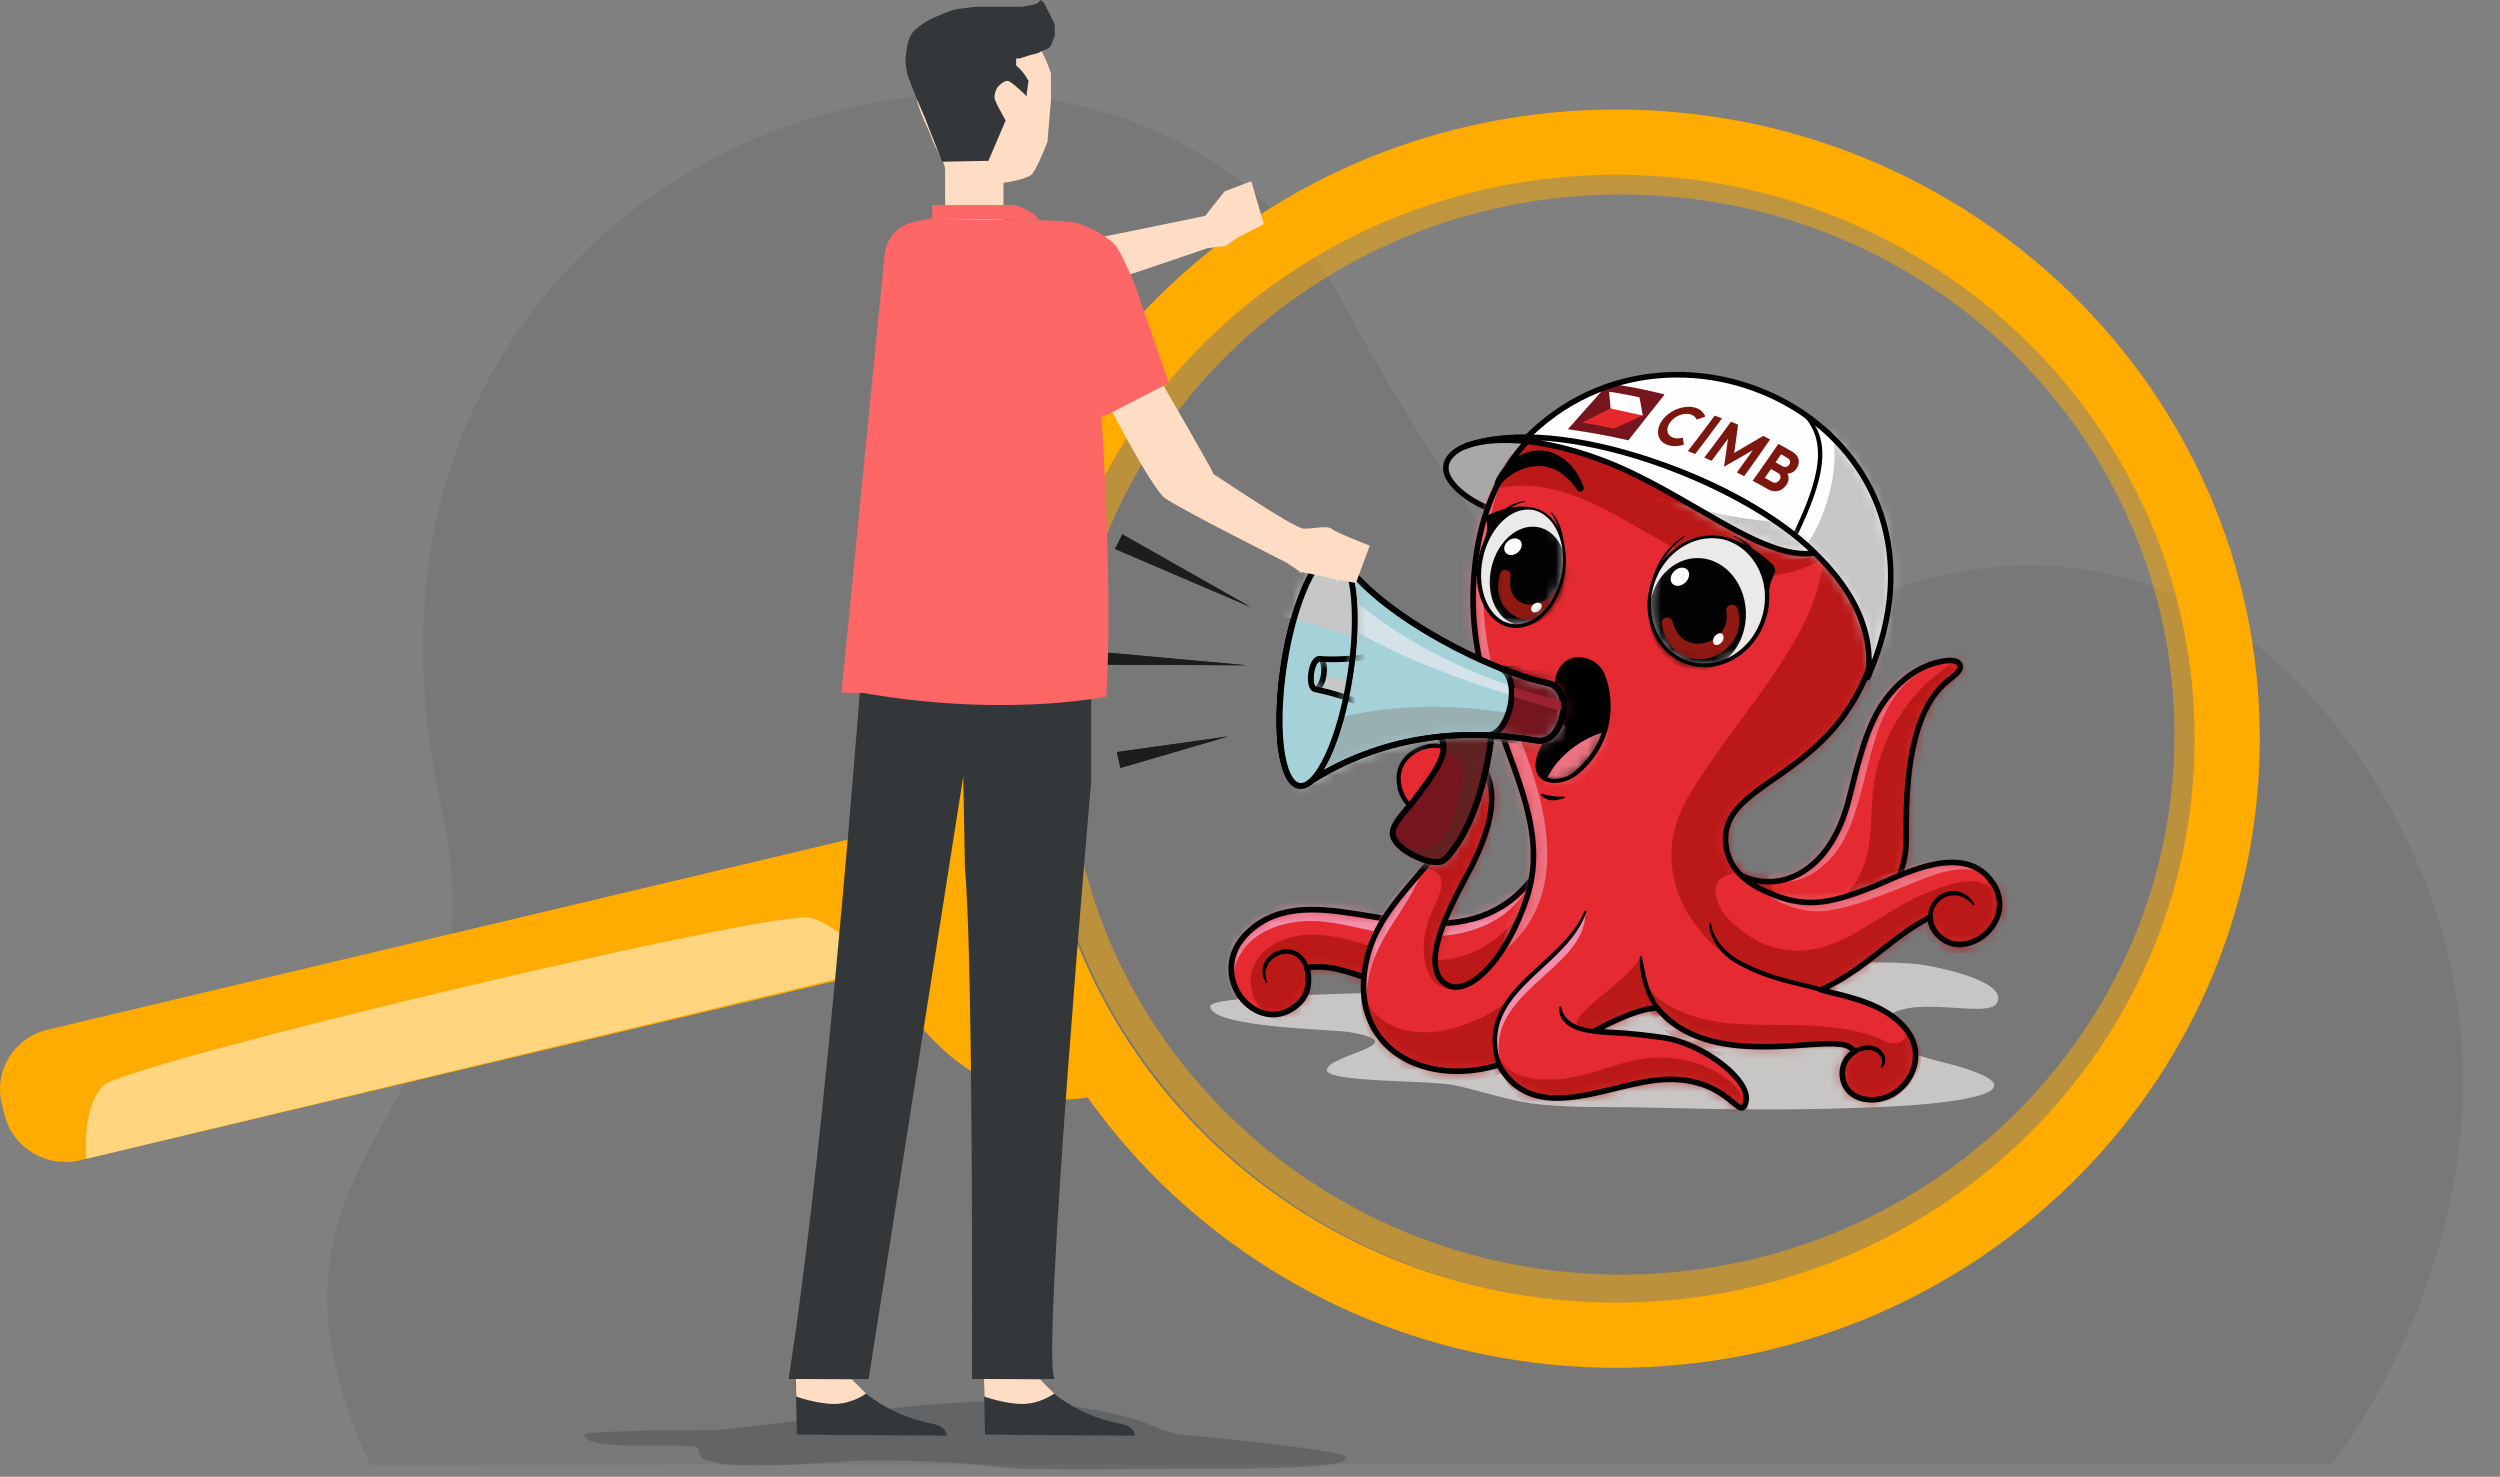 <svg width="237" height="140" viewBox="0 0 237 140" fill="none" xmlns="http://www.w3.org/2000/svg">
    <rect x="0" y="0" width="237" height="140" fill="#808080" stroke="none"/>
    <path opacity=".1" d="M221.077 138.802s24.88-30.959 4.208-64.473c-18.342-29.737-45.847-22.13-61.538-10.06-6.685 5.136-19.82-4.94-36.224-35.203-22.35-41.273-99.865-16.24-85.73 47.25 6.84 30.721-20.812 31.841-6.72 62.554l186.004-.068z" fill="#333739"/>
    <path fill-rule="evenodd" clip-rule="evenodd" d="M134.201 93.962c-2.196.216-19.457.307-19.469 1.422-.02 2.048 11.631 2.186 13.223 2.463 6.361 1.106-1.914 2.08-2.166 3.558-.21 1.228 9.608.982 11.988 1.456 2.188.435 4.894 1.367 7.139 1.701 3.532.525 7.535.34 11.091.43 8.344.21 14.893.311 23.275-.1 7.336-.359 15.37-1.664 4.364-4.327-1.241-.301-6.588-1.803-5.1-3.786 2.089-2.783 9.86-.104 10.751-1.681 1.234-2.185-6.398-3.584-7.407-3.683-9.016-.88-17.764 1.687-26.815 1.498-9.098-.189-11.779 1.316-20.874 1.049" fill="#C8C6C5"/>
    <path fill-rule="evenodd" clip-rule="evenodd" d="M146.196 81.445c-.639 1.773-1.973 3.274-3.54 4.303-7.706 5.06-17.49-2.633-23.721 2.108-5.446 4.145.391 11.039 4.261 7.207.891-.883.992-2.184.696-3.328 2.354-.343 4.409.6 6.601 1.285 4.964 1.552 11.083 2.82 14.768-1.905 1.855-2.378 1.619-6.854.935-9.67" fill="#E52B31"/>
    <mask id="a" style="mask-type:alpha" maskUnits="userSpaceOnUse" x="116" y="81" width="31" height="16">
        <path fill-rule="evenodd" clip-rule="evenodd" d="M142.656 85.748c-3.902 2.561-8.336 1.854-12.572 1.147-4.131-.69-8.073-1.38-11.149.961-5.446 4.145.391 11.039 4.261 7.207.891-.883.992-2.184.696-3.328 2.354-.343 4.409.6 6.601 1.285 4.964 1.552 11.083 2.82 14.768-1.905 1.855-2.378 1.619-6.854.935-9.67-.639 1.773-1.973 3.274-3.54 4.303z" fill="#fff"/>
    </mask>
    <g mask="url(#a)">
        <path fill-rule="evenodd" clip-rule="evenodd" d="M144.089 86.611c-2.326 3.267-6.149 5.084-10.205 4.189-3.193-.704-6.064-2.116-9.389-2.199-3.468-.086-7.128 2.334-5.565 6.105 1.338 3.227 7.317 2.947 10.036 2.955 6.674.017 12.956-.807 16.525-7.211 1.312-2.356 1.652-4.702.951-7.294l-2.353 3.455z" fill="#BA1918"/>
    </g>
    <mask id="b" style="mask-type:alpha" maskUnits="userSpaceOnUse" x="116" y="81" width="31" height="16">
        <path fill-rule="evenodd" clip-rule="evenodd" d="M142.656 85.748c-3.902 2.561-8.336 1.854-12.572 1.147-4.131-.69-8.073-1.38-11.149.961-5.446 4.145.391 11.039 4.261 7.207.891-.883.992-2.184.696-3.328 2.354-.343 4.409.6 6.601 1.285 4.964 1.552 11.083 2.82 14.768-1.905 1.855-2.378 1.619-6.854.935-9.67-.639 1.773-1.973 3.274-3.54 4.303" fill="#fff"/>
    </mask>
    <g mask="url(#b)">
        <path fill-rule="evenodd" clip-rule="evenodd" d="M144.914 83.984c-2.771 4.934-8.884 5.326-13.925 4.435-2.405-.425-4.892-1.239-7.355-1.09-4.673.282-7.936 3.361-6.308 8.054-2.481-4.559-.62-8.974 4.52-10.002 1.175-.235 2.344-.154 3.534-.175 3.551-.063 7.044.445 10.588.434 2.973-.009 6.191-.589 8.946-1.656" fill="#F090AD"/>
    </g>
    <path clip-rule="evenodd" d="M146.194 81.441c-.639 1.773-1.973 3.274-3.54 4.303-7.706 5.06-17.49-2.633-23.721 2.108-5.446 4.145.391 11.039 4.261 7.207.891-.882.992-2.184.696-3.328 2.354-.343 4.409.6 6.601 1.285 4.964 1.552 11.083 2.82 14.768-1.905 1.855-2.378 1.619-6.854.935-9.67z" stroke="#000" stroke-width=".544" stroke-linecap="round" stroke-linejoin="round"/>
    <path fill-rule="evenodd" clip-rule="evenodd" d="M162.642 80.205c1.36 4.495 9.989 5.829 12.611-4.355.745-2.895 1.568-6.801 3.32-9.294 1.198-1.705 2.923-3.196 4.995-3.74.503-.133 1.728-.43 2.15.085.482.589-.706 1.33-1.096 1.656-2.74 2.296-4.026 6.867-3.912 14.787.137 9.527-12.861 13.344-17.823 8.92-2.234-1.992-2.898-6.283-.245-8.059" fill="#E52B31"/>
    <mask id="c" style="mask-type:alpha" maskUnits="userSpaceOnUse" x="160" y="62" width="26" height="29">
        <path fill-rule="evenodd" clip-rule="evenodd" d="M183.568 62.815c-2.072.545-3.797 2.036-4.995 3.741-1.752 2.493-2.575 6.4-3.32 9.294-2.622 10.184-11.251 8.85-12.611 4.355-2.653 1.776-1.989 6.067.245 8.059 4.962 4.424 17.96.607 17.823-8.92-.114-7.92 1.172-12.491 3.912-14.787.39-.326 1.578-1.067 1.096-1.656-.18-.22-.506-.292-.86-.292-.476 0-1.002.13-1.29.206" fill="#fff"/>
    </mask>
    <g mask="url(#c)">
        <path fill-rule="evenodd" clip-rule="evenodd" d="M167.582 82.403c.113 4.055 5.192 5.372 8.035 1.648 2.159-2.83 1.557-6.39 2.019-9.674.517-3.675 2.527-7.445 5.363-9.924.556-.486 1.2-.882 1.726-1.401.99-.977 1.291-2.22 3.03-2.014.627.076 1.2.403 1.6.879 2.023 2.408-.332 8.403-1.103 11.082-1.906 6.626-3.516 14.742-9.039 19.517-5.021 4.34-18.798 2.53-21.44-3.822 2.878-9.235 6.238-9.674 9.809-6.291" fill="#BA1918"/>
    </g>
    <mask id="d" style="mask-type:alpha" maskUnits="userSpaceOnUse" x="160" y="62" width="26" height="29">
        <path fill-rule="evenodd" clip-rule="evenodd" d="M183.568 62.815c-2.072.545-3.797 2.036-4.995 3.741-1.752 2.493-2.575 6.4-3.32 9.294-2.622 10.184-11.251 8.85-12.611 4.355-2.653 1.776-1.989 6.067.245 8.059 4.962 4.424 17.96.607 17.823-8.92-.114-7.92 1.172-12.491 3.912-14.787.39-.326 1.578-1.067 1.096-1.656-.18-.22-.506-.292-.86-.292-.476 0-1.002.13-1.29.206" fill="#fff"/>
    </mask>
    <g mask="url(#d)">
        <path fill-rule="evenodd" clip-rule="evenodd" d="M185.077 62.667c-8.756 1.497-7.103 12.076-10.68 17.6-1.316 2.033-4.058 4.265-6.926 2.872 1.107-.744 2.812-1.894 3.637-2.945.873-1.113 1.424-2.531 1.963-3.816 1.308-3.119 2.192-6.546 4.049-9.412 1.431-2.207 4.993-4.979 7.957-4.299" fill="#ED7483"/>
    </g>
    <path clip-rule="evenodd" d="M162.643 80.205c1.361 4.495 9.99 5.829 12.612-4.355.745-2.895 1.568-6.801 3.32-9.294 1.197-1.705 2.923-3.196 4.995-3.74.502-.133 1.728-.43 2.15.085.482.589-.706 1.33-1.096 1.656-2.74 2.296-4.026 6.867-3.912 14.787.137 9.527-12.861 13.344-17.823 8.92-2.234-1.992-2.898-6.283-.246-8.059z" stroke="#020203" stroke-width=".531" stroke-linecap="round" stroke-linejoin="round"/>
    <path fill-rule="evenodd" clip-rule="evenodd" d="M138.91 42.305c-.966.371-2.805 1.566-1.234 3.514.831 1.032 2.451 2.247 5.652 3.156 1.081-1.291 1.516-5.825 2.483-7.261-2.146-.431-5.25-.044-6.901.591" fill="#AAA8A7"/>
    <path clip-rule="evenodd" d="M138.91 42.305c-.966.371-2.805 1.566-1.234 3.514.831 1.032 2.451 2.247 5.652 3.156 1.081-1.291 1.516-5.825 2.483-7.261-2.146-.431-5.25-.044-6.901.591z" stroke="#020203" stroke-width=".531" stroke-linecap="round" stroke-linejoin="round"/>
    <path fill-rule="evenodd" clip-rule="evenodd" d="M144.697 85.232c3.112-9.2-5.556-16.959-5.025-29.594.681-16.192 13.075-20.895 23.032-19.489 9.525 1.345 18.396 10.564 15.376 24.145-3.053 13.73-14.887 13.287-14.49 19.528.128 2.009 1.357 3.44 3.156 4.367 4.035 2.076 6.489 1.537 10.45.022 2.756-1.055 8.77-4.545 11.608-.664 2.693 3.683-2.463 7.86-5.102 5.077-.419-.441-.732-1.059-.713-1.685-2.817 1.427-5.033 3.678-7.66 5.39-.893.58-1.795 1.1-2.707 1.506 2.44.655 6.279 1.275 8.215 3.938 2.185 3.005-.689 7.08-4.14 6.416-1.51-.29-2.367-1.677-1.934-3.169.115-.398.375-.777.686-1.052a2.473 2.473 0 0 1 .379-.274c-.072-.166-.355-.337-.494-.43-2.022-1.364-13.123 2.496-18.208-3.688-2.016-.07-5.887 2.13-5.965 2.17 1.702.213 2.541.063 6.501.62 2.417.34 5.578 2.053 7.134 4.023.498.63.964 1.499.644 2.303-.609 1.53-1.799-2.781-7.961-2.333-5.102.371-12.107 4.468-15.383-1.413-7.175 2.19-14.356-1.66-12.548-9.921 1.004-4.585 4.666-7.32 7.236-11.018 1.758-2.53 2.748-5.115 3.278-8.113 1.327 1.74 2.514 4.339-.76 10.63-1.298 2.492-4.82 8.535-2.47 10.597 1.968 1.726 5.75-1.638 7.865-7.89" fill="#E52B31"/>
    <mask id="e" style="mask-type:alpha" maskUnits="userSpaceOnUse" x="129" y="35" width="61" height="71">
        <path fill-rule="evenodd" clip-rule="evenodd" d="M139.672 55.638c-.531 12.635 8.137 20.395 5.025 29.594-2.115 6.25-5.897 9.615-7.865 7.889-2.35-2.062 1.172-8.105 2.47-10.598 3.274-6.29 2.087-8.888.76-10.629-.53 2.998-1.52 5.582-3.278 8.113-2.57 3.699-6.232 6.433-7.236 11.018-1.808 8.26 5.373 12.111 12.548 9.921 3.276 5.881 10.281 1.784 15.383 1.413 2.767-.201 4.531.557 5.691 1.315 1.423.931 1.935 1.861 2.27 1.018.32-.804-.146-1.673-.644-2.303-1.556-1.97-4.717-3.682-7.134-4.022-3.96-.558-4.799-.408-6.501-.62.078-.042 3.949-2.24 5.965-2.17 3.345 4.067 9.294 3.788 13.548 3.51 2.213-.145 3.968-.29 4.66.177.139.093.422.264.494.43l-.061.035a2.473 2.473 0 0 0-.318.24 2.314 2.314 0 0 0-.686 1.051c-.433 1.492.424 2.879 1.934 3.169 3.451.664 6.325-3.411 4.14-6.416-1.936-2.663-5.775-3.283-8.215-3.938.912-.406 1.814-.925 2.707-1.507 2.627-1.71 4.843-3.962 7.66-5.389-.019.626.294 1.243.713 1.685 2.639 2.783 7.795-1.394 5.102-5.077-2.838-3.88-8.852-.39-11.608.663-3.961 1.516-6.415 2.055-10.45-.021-1.799-.926-3.028-2.358-3.156-4.367-.397-6.241 11.437-5.798 14.49-19.528 3.02-13.581-5.851-22.8-15.376-24.145a23.982 23.982 0 0 0-3.348-.235c-9.188 0-19.077 5.31-19.684 19.724" fill="#fff"/>
    </mask>
    <g mask="url(#e)">
        <path fill-rule="evenodd" clip-rule="evenodd" d="M172.518 53.148c-11.382 6.141-19.846-9.728-31.086-6.72 4.849-13.694 23.003-.052 31.086 6.72" fill="#BA1918"/>
    </g>
    <mask id="f" style="mask-type:alpha" maskUnits="userSpaceOnUse" x="129" y="35" width="61" height="71">
        <path fill-rule="evenodd" clip-rule="evenodd" d="M139.672 55.638c-.531 12.635 8.137 20.395 5.025 29.594-2.115 6.25-5.897 9.615-7.865 7.889-2.35-2.062 1.172-8.105 2.47-10.598 3.274-6.29 2.087-8.888.76-10.629-.53 2.998-1.52 5.582-3.278 8.113-2.57 3.699-6.232 6.433-7.236 11.018-1.808 8.26 5.373 12.111 12.548 9.921 3.276 5.881 10.281 1.784 15.383 1.413 2.767-.201 4.531.557 5.691 1.315 1.423.931 1.935 1.861 2.27 1.018.32-.804-.146-1.673-.644-2.303-1.556-1.97-4.717-3.682-7.134-4.022-3.96-.558-4.799-.408-6.501-.62.078-.042 3.949-2.24 5.965-2.17 3.345 4.067 9.294 3.788 13.548 3.51 2.213-.145 3.968-.29 4.66.177.139.093.422.264.494.43l-.061.035a2.473 2.473 0 0 0-.318.24 2.314 2.314 0 0 0-.686 1.051c-.433 1.492.424 2.879 1.934 3.169 3.451.664 6.325-3.411 4.14-6.416-1.936-2.663-5.775-3.283-8.215-3.938.912-.406 1.814-.925 2.707-1.507 2.627-1.71 4.843-3.962 7.66-5.389-.019.626.294 1.243.713 1.685 2.639 2.783 7.795-1.394 5.102-5.077-2.838-3.88-8.852-.39-11.608.663-3.961 1.516-6.415 2.055-10.45-.021-1.799-.926-3.028-2.358-3.156-4.367-.397-6.241 11.437-5.798 14.49-19.528 3.02-13.581-5.851-22.8-15.376-24.145a23.982 23.982 0 0 0-3.348-.235c-9.188 0-19.077 5.31-19.684 19.724" fill="#fff"/>
    </mask>
    <g mask="url(#f)">
        <path fill-rule="evenodd" clip-rule="evenodd" d="M184.575 88.456c.99 1.917 3.506 1.774 4.709.043.73-1.05.605-2.359.074-3.463a4.874 4.874 0 0 0-.718-1.075c-.021-.024-.286-.28-.28-.29.241-.442 2.224.135 2.59.325 1.786.93 2.491 2.948 2.23 4.857-.436 3.197-3.525 5.823-6.822 5.278-2.994-.496-3.503-3.344-1.783-5.675" fill="#BA1918"/>
    </g>
    <mask id="g" style="mask-type:alpha" maskUnits="userSpaceOnUse" x="129" y="35" width="61" height="71">
        <path fill-rule="evenodd" clip-rule="evenodd" d="M139.672 55.638c-.531 12.635 8.137 20.395 5.025 29.594-2.115 6.25-5.897 9.615-7.865 7.889-2.35-2.062 1.172-8.105 2.47-10.598 3.274-6.29 2.087-8.888.76-10.629-.53 2.998-1.52 5.582-3.278 8.113-2.57 3.699-6.232 6.433-7.236 11.018-1.808 8.26 5.373 12.111 12.548 9.921 3.276 5.881 10.281 1.784 15.383 1.413 2.767-.201 4.531.557 5.691 1.315 1.423.931 1.935 1.861 2.27 1.018.32-.804-.146-1.673-.644-2.303-1.556-1.97-4.717-3.682-7.134-4.022-3.96-.558-4.799-.408-6.501-.62.078-.042 3.949-2.24 5.965-2.17 3.345 4.067 9.294 3.788 13.548 3.51 2.213-.145 3.968-.29 4.66.177.139.093.422.264.494.43l-.061.035a2.473 2.473 0 0 0-.318.24 2.314 2.314 0 0 0-.686 1.051c-.433 1.492.424 2.879 1.934 3.169 3.451.664 6.325-3.411 4.14-6.416-1.936-2.663-5.775-3.283-8.215-3.938.912-.406 1.814-.925 2.707-1.507 2.627-1.71 4.843-3.962 7.66-5.389-.019.626.294 1.243.713 1.685 2.639 2.783 7.795-1.394 5.102-5.077-2.838-3.88-8.852-.39-11.608.663-3.961 1.516-6.415 2.055-10.45-.021-1.799-.926-3.028-2.358-3.156-4.367-.397-6.241 11.437-5.798 14.49-19.528 3.02-13.581-5.851-22.8-15.376-24.145a23.982 23.982 0 0 0-3.348-.235c-9.188 0-19.077 5.31-19.684 19.724" fill="#fff"/>
    </mask>
    <g mask="url(#g)">
        <path fill-rule="evenodd" clip-rule="evenodd" d="M142.096 90.524c8.937-6.663 2.45-19.317.159-24.948-2.363-5.808-2.304-15.644.757-21.47-1.546 1.858-3.636 5.132-4.331 7.449-1.21 4.031-1.354 9.108.491 13.004 2.577 5.44 5.46 19.432 2.924 25.965" fill="#ED7483"/>
    </g>
    <mask id="h" style="mask-type:alpha" maskUnits="userSpaceOnUse" x="129" y="35" width="61" height="71">
        <path fill-rule="evenodd" clip-rule="evenodd" d="M139.672 55.638c-.531 12.635 8.137 20.395 5.025 29.594-2.115 6.25-5.897 9.615-7.865 7.889-2.35-2.062 1.172-8.105 2.47-10.598 3.274-6.29 2.087-8.888.76-10.629-.53 2.998-1.52 5.582-3.278 8.113-2.57 3.699-6.232 6.433-7.236 11.018-1.808 8.26 5.373 12.111 12.548 9.921 3.276 5.881 10.281 1.784 15.383 1.413 2.767-.201 4.531.557 5.691 1.315 1.423.931 1.935 1.861 2.27 1.018.32-.804-.146-1.673-.644-2.303-1.556-1.97-4.717-3.682-7.134-4.022-3.96-.558-4.799-.408-6.501-.62.078-.042 3.949-2.24 5.965-2.17 3.345 4.067 9.294 3.788 13.548 3.51 2.213-.145 3.968-.29 4.66.177.139.093.422.264.494.43l-.061.035a2.473 2.473 0 0 0-.318.24 2.314 2.314 0 0 0-.686 1.051c-.433 1.492.424 2.879 1.934 3.169 3.451.664 6.325-3.411 4.14-6.416-1.936-2.663-5.775-3.283-8.215-3.938.912-.406 1.814-.925 2.707-1.507 2.627-1.71 4.843-3.962 7.66-5.389-.019.626.294 1.243.713 1.685 2.639 2.783 7.795-1.394 5.102-5.077-2.838-3.88-8.852-.39-11.608.663-3.961 1.516-6.415 2.055-10.45-.021-1.799-.926-3.028-2.358-3.156-4.367-.397-6.241 11.437-5.798 14.49-19.528 3.02-13.581-5.851-22.8-15.376-24.145a23.982 23.982 0 0 0-3.348-.235c-9.188 0-19.077 5.31-19.684 19.724" fill="#fff"/>
    </mask>
    <g mask="url(#h)">
        <path fill-rule="evenodd" clip-rule="evenodd" d="M129.499 95.342c-.051-6.126 3.775-8.327 5.562-13.307-4.002 2.901-6.799 8.339-5.562 13.307" fill="#F090AD"/>
    </g>
    <mask id="i" style="mask-type:alpha" maskUnits="userSpaceOnUse" x="129" y="35" width="61" height="71">
        <path fill-rule="evenodd" clip-rule="evenodd" d="M139.672 55.638c-.531 12.635 8.137 20.395 5.025 29.594-2.115 6.25-5.897 9.615-7.865 7.889-2.35-2.062 1.172-8.105 2.47-10.598 3.274-6.29 2.087-8.888.76-10.629-.53 2.998-1.52 5.582-3.278 8.113-2.57 3.699-6.232 6.433-7.236 11.018-1.808 8.26 5.373 12.111 12.548 9.921 3.276 5.881 10.281 1.784 15.383 1.413 2.767-.201 4.531.557 5.691 1.315 1.423.931 1.935 1.861 2.27 1.018.32-.804-.146-1.673-.644-2.303-1.556-1.97-4.717-3.682-7.134-4.022-3.96-.558-4.799-.408-6.501-.62.078-.042 3.949-2.24 5.965-2.17 3.345 4.067 9.294 3.788 13.548 3.51 2.213-.145 3.968-.29 4.66.177.139.093.422.264.494.43l-.061.035a2.473 2.473 0 0 0-.318.24 2.314 2.314 0 0 0-.686 1.051c-.433 1.492.424 2.879 1.934 3.169 3.451.664 6.325-3.411 4.14-6.416-1.936-2.663-5.775-3.283-8.215-3.938.912-.406 1.814-.925 2.707-1.507 2.627-1.71 4.843-3.962 7.66-5.389-.019.626.294 1.243.713 1.685 2.639 2.783 7.795-1.394 5.102-5.077-2.838-3.88-8.852-.39-11.608.663-3.961 1.516-6.415 2.055-10.45-.021-1.799-.926-3.028-2.358-3.156-4.367-.397-6.241 11.437-5.798 14.49-19.528 3.02-13.581-5.851-22.8-15.376-24.145a23.982 23.982 0 0 0-3.348-.235c-9.188 0-19.077 5.31-19.684 19.724" fill="#fff"/>
    </mask>
    <g mask="url(#i)">
        <path fill-rule="evenodd" clip-rule="evenodd" d="M150.264 86.516c.231 5.47-10.319 7.68-7.813 14.886-.8-1.51-.88-3.38-.224-5.03.427-1.074.925-2.058 1.723-2.87 2.037-2.07 5.177-3.953 6.314-6.986" fill="#F090AD"/>
    </g>
    <mask id="j" style="mask-type:alpha" maskUnits="userSpaceOnUse" x="129" y="35" width="61" height="71">
        <path fill-rule="evenodd" clip-rule="evenodd" d="M139.672 55.638c-.531 12.635 8.137 20.395 5.025 29.594-2.115 6.25-5.897 9.615-7.865 7.889-2.35-2.062 1.172-8.105 2.47-10.598 3.274-6.29 2.087-8.888.76-10.629-.53 2.998-1.52 5.582-3.278 8.113-2.57 3.699-6.232 6.433-7.236 11.018-1.808 8.26 5.373 12.111 12.548 9.921 3.276 5.881 10.281 1.784 15.383 1.413 2.767-.201 4.531.557 5.691 1.315 1.423.931 1.935 1.861 2.27 1.018.32-.804-.146-1.673-.644-2.303-1.556-1.97-4.717-3.682-7.134-4.022-3.96-.558-4.799-.408-6.501-.62.078-.042 3.949-2.24 5.965-2.17 3.345 4.067 9.294 3.788 13.548 3.51 2.213-.145 3.968-.29 4.66.177.139.093.422.264.494.43l-.061.035a2.473 2.473 0 0 0-.318.24 2.314 2.314 0 0 0-.686 1.051c-.433 1.492.424 2.879 1.934 3.169 3.451.664 6.325-3.411 4.14-6.416-1.936-2.663-5.775-3.283-8.215-3.938.912-.406 1.814-.925 2.707-1.507 2.627-1.71 4.843-3.962 7.66-5.389-.019.626.294 1.243.713 1.685 2.639 2.783 7.795-1.394 5.102-5.077-2.838-3.88-8.852-.39-11.608.663-3.961 1.516-6.415 2.055-10.45-.021-1.799-.926-3.028-2.358-3.156-4.367-.397-6.241 11.437-5.798 14.49-19.528 3.02-13.581-5.851-22.8-15.376-24.145a23.982 23.982 0 0 0-3.348-.235c-9.188 0-19.077 5.31-19.684 19.724" fill="#fff"/>
    </mask>
    <g mask="url(#j)">
        <path fill-rule="evenodd" clip-rule="evenodd" d="M167.152 84.392c.493.743 2.781 1.926 4.903 1.993 2.277.071 5.427-1.094 9.754-2.877 1.946-.802 4.098-1.506 6.192-.808-3.138-1.62-4.295-1.444-7.361-.45-3.896 1.264-9.379 3.35-13.488 2.142" fill="#ED7483"/>
    </g>
    <mask id="k" style="mask-type:alpha" maskUnits="userSpaceOnUse" x="129" y="35" width="61" height="71">
        <path fill-rule="evenodd" clip-rule="evenodd" d="M139.672 55.638c-.531 12.635 8.137 20.395 5.025 29.594-2.115 6.25-5.897 9.615-7.865 7.889-2.35-2.062 1.172-8.105 2.47-10.598 3.274-6.29 2.087-8.888.76-10.629-.53 2.998-1.52 5.582-3.278 8.113-2.57 3.699-6.232 6.433-7.236 11.018-1.808 8.26 5.373 12.111 12.548 9.921 3.276 5.881 10.281 1.784 15.383 1.413 2.767-.201 4.531.557 5.691 1.315 1.423.931 1.935 1.861 2.27 1.018.32-.804-.146-1.673-.644-2.303-1.556-1.97-4.717-3.682-7.134-4.022-3.96-.558-4.799-.408-6.501-.62.078-.042 3.949-2.24 5.965-2.17 3.345 4.067 9.294 3.788 13.548 3.51 2.213-.145 3.968-.29 4.66.177.139.093.422.264.494.43l-.061.035a2.473 2.473 0 0 0-.318.24 2.314 2.314 0 0 0-.686 1.051c-.433 1.492.424 2.879 1.934 3.169 3.451.664 6.325-3.411 4.14-6.416-1.936-2.663-5.775-3.283-8.215-3.938.912-.406 1.814-.925 2.707-1.507 2.627-1.71 4.843-3.962 7.66-5.389-.019.626.294 1.243.713 1.685 2.639 2.783 7.795-1.394 5.102-5.077-2.838-3.88-8.852-.39-11.608.663-3.961 1.516-6.415 2.055-10.45-.021-1.799-.926-3.028-2.358-3.156-4.367-.397-6.241 11.437-5.798 14.49-19.528 3.02-13.581-5.851-22.8-15.376-24.145a23.982 23.982 0 0 0-3.348-.235c-9.188 0-19.077 5.31-19.684 19.724" fill="#fff"/>
    </mask>
    <g mask="url(#k)">
        <path fill-rule="evenodd" clip-rule="evenodd" d="M135.115 82.279c3.021.565.758 3.432.256 5.105-.469 1.56-.614 3.412.079 4.925.362.791 1.023 1.35 1.915 1.442 1.653.168 1.853-1.827 2.155-2.999.21-.817.457-1.617.74-2.412 1.429-4.019 3.898-7.68 3.268-12.116-.256-1.8-1.414-6.293-4.169-4.535-.988.63-1.576 1.714-1.871 2.82-.503 1.892-1.619 5.933-2.373 7.77" fill="#BA1918"/>
    </g>
    <mask id="l" style="mask-type:alpha" maskUnits="userSpaceOnUse" x="129" y="35" width="61" height="71">
        <path fill-rule="evenodd" clip-rule="evenodd" d="M139.672 55.638c-.531 12.635 8.137 20.395 5.025 29.594-2.115 6.25-5.897 9.615-7.865 7.889-2.35-2.062 1.172-8.105 2.47-10.598 3.274-6.29 2.087-8.888.76-10.629-.53 2.998-1.52 5.582-3.278 8.113-2.57 3.699-6.232 6.433-7.236 11.018-1.808 8.26 5.373 12.111 12.548 9.921 3.276 5.881 10.281 1.784 15.383 1.413 2.767-.201 4.531.557 5.691 1.315 1.423.931 1.935 1.861 2.27 1.018.32-.804-.146-1.673-.644-2.303-1.556-1.97-4.717-3.682-7.134-4.022-3.96-.558-4.799-.408-6.501-.62.078-.042 3.949-2.24 5.965-2.17 3.345 4.067 9.294 3.788 13.548 3.51 2.213-.145 3.968-.29 4.66.177.139.093.422.264.494.43l-.061.035a2.473 2.473 0 0 0-.318.24 2.314 2.314 0 0 0-.686 1.051c-.433 1.492.424 2.879 1.934 3.169 3.451.664 6.325-3.411 4.14-6.416-1.936-2.663-5.775-3.283-8.215-3.938.912-.406 1.814-.925 2.707-1.507 2.627-1.71 4.843-3.962 7.66-5.389-.019.626.294 1.243.713 1.685 2.639 2.783 7.795-1.394 5.102-5.077-2.838-3.88-8.852-.39-11.608.663-3.961 1.516-6.415 2.055-10.45-.021-1.799-.926-3.028-2.358-3.156-4.367-.397-6.241 11.437-5.798 14.49-19.528 3.02-13.581-5.851-22.8-15.376-24.145a23.982 23.982 0 0 0-3.348-.235c-9.188 0-19.077 5.31-19.684 19.724" fill="#fff"/>
    </mask>
    <g mask="url(#l)">
        <path fill-rule="evenodd" clip-rule="evenodd" d="M172.798 50.781c.99 8.44-7.901 16.488-12.759 24.771-3.146 5.363-1.132 10.422 1.839 13.499 3.147 3.258 8.653 4.534 11.254 4.958 1.954-.24 5.337-2.455 7.313-2.634 2.207-.2 3.709-.313 5.91-.59 1.904-.24 4.781-3.679 3.078-5.969-1.674-2.252-4.76-.983-6.887-.124-5.241 2.118-9.221 7.246-15.361 4.78-1.224-.49-3.457-2.134-4.062-3.338-1.578-3.14 1.023-3.471 2.286-3.294 1.539.216 3.028-3.578 3.921-4.833 1.919-2.698 5.277-6.442 6.845-9.355 2.761-5.125 3.254-7.693.862-13.319-.905-2.13-2.36-3.188-4.239-4.552" fill="#BA1918"/>
    </g>
    <mask id="m" style="mask-type:alpha" maskUnits="userSpaceOnUse" x="129" y="35" width="61" height="71">
        <path fill-rule="evenodd" clip-rule="evenodd" d="M139.672 55.638c-.531 12.635 8.137 20.395 5.025 29.594-2.115 6.25-5.897 9.615-7.865 7.889-2.35-2.062 1.172-8.105 2.47-10.598 3.274-6.29 2.087-8.888.76-10.629-.53 2.998-1.52 5.582-3.278 8.113-2.57 3.699-6.232 6.433-7.236 11.018-1.808 8.26 5.373 12.111 12.548 9.921 3.276 5.881 10.281 1.784 15.383 1.413 2.767-.201 4.531.557 5.691 1.315 1.423.931 1.935 1.861 2.27 1.018.32-.804-.146-1.673-.644-2.303-1.556-1.97-4.717-3.682-7.134-4.022-3.96-.558-4.799-.408-6.501-.62.078-.042 3.949-2.24 5.965-2.17 3.345 4.067 9.294 3.788 13.548 3.51 2.213-.145 3.968-.29 4.66.177.139.093.422.264.494.43l-.061.035a2.473 2.473 0 0 0-.318.24 2.314 2.314 0 0 0-.686 1.051c-.433 1.492.424 2.879 1.934 3.169 3.451.664 6.325-3.411 4.14-6.416-1.936-2.663-5.775-3.283-8.215-3.938.912-.406 1.814-.925 2.707-1.507 2.627-1.71 4.843-3.962 7.66-5.389-.019.626.294 1.243.713 1.685 2.639 2.783 7.795-1.394 5.102-5.077-2.838-3.88-8.852-.39-11.608.663-3.961 1.516-6.415 2.055-10.45-.021-1.799-.926-3.028-2.358-3.156-4.367-.397-6.241 11.437-5.798 14.49-19.528 3.02-13.581-5.851-22.8-15.376-24.145a23.982 23.982 0 0 0-3.348-.235c-9.188 0-19.077 5.31-19.684 19.724" fill="#fff"/>
    </mask>
    <g mask="url(#m)">
        <path fill-rule="evenodd" clip-rule="evenodd" d="M176.912 105.023c2.443.065 8.256-4.085 3.241-8.447 1.394 2.045-.255 2.735-1.513 2.096-2.57-1.307-6.523-1.485-9.31-1.507-3.793-.029-7.482.12-10.918-1.71-3.109-1.654-2.394-3.528-2.905-4.752-.349 6.745 3.327 8.795 10.059 9.714 1.65.225 3.662-.125 5.224.491 2.213.873 2.633 4.022 6.122 4.115" fill="#BA1918"/>
    </g>
    <mask id="n" style="mask-type:alpha" maskUnits="userSpaceOnUse" x="129" y="35" width="61" height="71">
        <path fill-rule="evenodd" clip-rule="evenodd" d="M139.672 55.638c-.531 12.635 8.137 20.395 5.025 29.594-2.115 6.25-5.897 9.615-7.865 7.889-2.35-2.062 1.172-8.105 2.47-10.598 3.274-6.29 2.087-8.888.76-10.629-.53 2.998-1.52 5.582-3.278 8.113-2.57 3.699-6.232 6.433-7.236 11.018-1.808 8.26 5.373 12.111 12.548 9.921 3.276 5.881 10.281 1.784 15.383 1.413 2.767-.201 4.531.557 5.691 1.315 1.423.931 1.935 1.861 2.27 1.018.32-.804-.146-1.673-.644-2.303-1.556-1.97-4.717-3.682-7.134-4.022-3.96-.558-4.799-.408-6.501-.62.078-.042 3.949-2.24 5.965-2.17 3.345 4.067 9.294 3.788 13.548 3.51 2.213-.145 3.968-.29 4.66.177.139.093.422.264.494.43l-.061.035a2.473 2.473 0 0 0-.318.24 2.314 2.314 0 0 0-.686 1.051c-.433 1.492.424 2.879 1.934 3.169 3.451.664 6.325-3.411 4.14-6.416-1.936-2.663-5.775-3.283-8.215-3.938.912-.406 1.814-.925 2.707-1.507 2.627-1.71 4.843-3.962 7.66-5.389-.019.626.294 1.243.713 1.685 2.639 2.783 7.795-1.394 5.102-5.077-2.838-3.88-8.852-.39-11.608.663-3.961 1.516-6.415 2.055-10.45-.021-1.799-.926-3.028-2.358-3.156-4.367-.397-6.241 11.437-5.798 14.49-19.528 3.02-13.581-5.851-22.8-15.376-24.145a23.982 23.982 0 0 0-3.348-.235c-9.188 0-19.077 5.31-19.684 19.724" fill="#fff"/>
    </mask>
    <g mask="url(#n)">
        <path fill-rule="evenodd" clip-rule="evenodd" d="M150.426 97.675c-3.544-.622 3.845-4.31 5.082-6.972.281.986.356 1.935.641 2.921.241.836.899 1.829 1.232 2.626-2.572 1.592-4.351 1.882-6.955 1.425" fill="#BA1918"/>
    </g>
    <mask id="o" style="mask-type:alpha" maskUnits="userSpaceOnUse" x="129" y="35" width="61" height="71">
        <path fill-rule="evenodd" clip-rule="evenodd" d="M139.672 55.638c-.531 12.635 8.137 20.395 5.025 29.594-2.115 6.25-5.897 9.615-7.865 7.889-2.35-2.062 1.172-8.105 2.47-10.598 3.274-6.29 2.087-8.888.76-10.629-.53 2.998-1.52 5.582-3.278 8.113-2.57 3.699-6.232 6.433-7.236 11.018-1.808 8.26 5.373 12.111 12.548 9.921 3.276 5.881 10.281 1.784 15.383 1.413 2.767-.201 4.531.557 5.691 1.315 1.423.931 1.935 1.861 2.27 1.018.32-.804-.146-1.673-.644-2.303-1.556-1.97-4.717-3.682-7.134-4.022-3.96-.558-4.799-.408-6.501-.62.078-.042 3.949-2.24 5.965-2.17 3.345 4.067 9.294 3.788 13.548 3.51 2.213-.145 3.968-.29 4.66.177.139.093.422.264.494.43l-.061.035a2.473 2.473 0 0 0-.318.24 2.314 2.314 0 0 0-.686 1.051c-.433 1.492.424 2.879 1.934 3.169 3.451.664 6.325-3.411 4.14-6.416-1.936-2.663-5.775-3.283-8.215-3.938.912-.406 1.814-.925 2.707-1.507 2.627-1.71 4.843-3.962 7.66-5.389-.019.626.294 1.243.713 1.685 2.639 2.783 7.795-1.394 5.102-5.077-2.838-3.88-8.852-.39-11.608.663-3.961 1.516-6.415 2.055-10.45-.021-1.799-.926-3.028-2.358-3.156-4.367-.397-6.241 11.437-5.798 14.49-19.528 3.02-13.581-5.851-22.8-15.376-24.145a23.982 23.982 0 0 0-3.348-.235c-9.188 0-19.077 5.31-19.684 19.724" fill="#fff"/>
    </mask>
    <g mask="url(#o)">
        <path fill-rule="evenodd" clip-rule="evenodd" d="M145.839 91.84c-1.854 1.883-3.026 4.222-8.259 5.685-3.67 1.026-8.206-.228-8.343-4.383-.383 1.63-.246 3.098.408 4.642 2.101 4.958 8.522 5.533 13.05 3.862-.762-.775-1.356-1.753-1.17-2.815.512-2.916 1.762-4.233 4.314-6.991" fill="#BA1918"/>
    </g>
    <mask id="p" style="mask-type:alpha" maskUnits="userSpaceOnUse" x="129" y="35" width="61" height="71">
        <path fill-rule="evenodd" clip-rule="evenodd" d="M139.672 55.638c-.531 12.635 8.137 20.395 5.025 29.594-2.115 6.25-5.897 9.615-7.865 7.889-2.35-2.062 1.172-8.105 2.47-10.598 3.274-6.29 2.087-8.888.76-10.629-.53 2.998-1.52 5.582-3.278 8.113-2.57 3.699-6.232 6.433-7.236 11.018-1.808 8.26 5.373 12.111 12.548 9.921 3.276 5.881 10.281 1.784 15.383 1.413 2.767-.201 4.531.557 5.691 1.315 1.423.931 1.935 1.861 2.27 1.018.32-.804-.146-1.673-.644-2.303-1.556-1.97-4.717-3.682-7.134-4.022-3.96-.558-4.799-.408-6.501-.62.078-.042 3.949-2.24 5.965-2.17 3.345 4.067 9.294 3.788 13.548 3.51 2.213-.145 3.968-.29 4.66.177.139.093.422.264.494.43l-.061.035a2.473 2.473 0 0 0-.318.24 2.314 2.314 0 0 0-.686 1.051c-.433 1.492.424 2.879 1.934 3.169 3.451.664 6.325-3.411 4.14-6.416-1.936-2.663-5.775-3.283-8.215-3.938.912-.406 1.814-.925 2.707-1.507 2.627-1.71 4.843-3.962 7.66-5.389-.019.626.294 1.243.713 1.685 2.639 2.783 7.795-1.394 5.102-5.077-2.838-3.88-8.852-.39-11.608.663-3.961 1.516-6.415 2.055-10.45-.021-1.799-.926-3.028-2.358-3.156-4.367-.397-6.241 11.437-5.798 14.49-19.528 3.02-13.581-5.851-22.8-15.376-24.145a23.982 23.982 0 0 0-3.348-.235c-9.188 0-19.077 5.31-19.684 19.724" fill="#fff"/>
    </mask>
    <g mask="url(#p)">
        <path fill-rule="evenodd" clip-rule="evenodd" d="M166.019 106.053c-.715-4.423-6.09-6.24-10.075-5.709-2.458.328-4.717 1.454-7.163 1.83-2.513.387-6.472.333-6.886-2.893a6.63 6.63 0 0 0 1.655 4.324c4.111 4.735 9.461 1.018 14.476 1.702 2.184.299 6.341 2.611 7.993.746" fill="#BA1918"/>
    </g>
    <path clip-rule="evenodd" d="M144.697 85.232c3.112-9.2-5.556-16.959-5.025-29.594.681-16.192 13.075-20.895 23.032-19.489 9.525 1.345 18.396 10.564 15.376 24.145-3.053 13.73-14.887 13.287-14.49 19.528.128 2.009 1.357 3.44 3.156 4.367 4.035 2.076 6.489 1.537 10.45.022 2.756-1.055 8.77-4.545 11.608-.664 2.693 3.683-2.463 7.86-5.102 5.077-.419-.441-.732-1.059-.713-1.685-2.817 1.427-5.033 3.678-7.66 5.39-.893.58-1.795 1.1-2.707 1.506 2.44.655 6.279 1.275 8.215 3.938 2.185 3.005-.689 7.08-4.14 6.416-1.51-.29-2.367-1.677-1.934-3.169.115-.398.375-.777.686-1.052a2.473 2.473 0 0 1 .379-.274c-.072-.166-.355-.337-.494-.43-2.022-1.364-13.123 2.496-18.208-3.688-2.016-.07-5.887 2.13-5.965 2.17 1.702.213 2.541.063 6.501.62 2.417.34 5.578 2.053 7.134 4.023.498.63.964 1.499.644 2.303-.609 1.53-1.799-2.781-7.961-2.333-5.102.371-12.107 4.468-15.383-1.413-7.175 2.19-14.356-1.66-12.548-9.921 1.004-4.585 4.666-7.32 7.236-11.018 1.758-2.53 2.748-5.115 3.278-8.113 1.327 1.74 2.514 4.339-.76 10.63-1.298 2.492-4.82 8.535-2.47 10.597 1.968 1.726 5.75-1.638 7.865-7.89z" stroke="#020203" stroke-width=".531" stroke-linecap="round" stroke-linejoin="round"/>
    <path fill-rule="evenodd" clip-rule="evenodd" d="M183.199 86.944c.026-.99.657-1.728 1.445-1.973.246-.076.507-.105.771-.08.17.015.341.05.511.111.201.072.4.172.593.312.176.127.348.279.511.467a.09.09 0 0 0 .126.02.089.089 0 0 0 .019-.126 2.874 2.874 0 0 0-.585-.684 2.3 2.3 0 0 0-.523-.33 2.147 2.147 0 0 0-.604-.176 2.223 2.223 0 0 0-.945.077c-.952.286-1.713 1.18-1.741 2.372a.211.211 0 0 0 .422.01" fill="#020203"/>
    <path fill-rule="evenodd" clip-rule="evenodd" d="M175.937 99.879c.207-.16.65-.324 1.113-.331.364-.006.746.086 1.034.39.142.136.263.307.306.516a.989.989 0 0 1-.076.628c-.025.044-.01.1.034.126.044.025.101.01.126-.034a1.19 1.19 0 0 0 .25-.76c-.012-.295-.157-.551-.331-.76-.372-.408-.869-.554-1.349-.548-.575.006-1.118.235-1.373.435a.213.213 0 0 0-.037.301c.073.093.209.11.303.037" fill="#000"/>
    <path fill-rule="evenodd" clip-rule="evenodd" d="M159.607 50.847a6.336 6.336 0 0 0-1.285 1.04 6.774 6.774 0 0 0-1.233 1.82 8.494 8.494 0 0 0-.548 1.55.043.043 0 0 0 .03.054.044.044 0 0 0 .054-.03c.146-.468.355-.978.627-1.493a9.892 9.892 0 0 1 .554-.924c.196-.292.412-.58.653-.854a6.502 6.502 0 0 1 1.2-1.083.048.048 0 0 0 .014-.066.048.048 0 0 0-.066-.014M164.386 50.895c.295.147.576.33.842.536.174.134.34.28.498.434a5.622 5.622 0 0 1 .451.481 4 4 0 0 1 .541.831c.01.022.035.033.058.023a.044.044 0 0 0 .023-.057 3.884 3.884 0 0 0-.734-1.23 3.583 3.583 0 0 0-.191-.2 4.191 4.191 0 0 0-.538-.43 4.736 4.736 0 0 0-.911-.474.048.048 0 0 0-.063.024.047.047 0 0 0 .024.062" fill="#020203"/>
    <path fill-rule="evenodd" clip-rule="evenodd" d="M163.253 50.856c1.842.34 3.61 1.508 4.742 2.621.777.765-.224 1.087-.287 2.651-.078 1.91-6.928-5.73-4.455-5.272M168.439 50.175a6.249 6.249 0 0 0-.747-2.218A5.314 5.314 0 0 0 166 46.173a4.7 4.7 0 0 0-1.708-.618 5.064 5.064 0 0 0-1.769.071c-1.181.255-2.248.852-2.963 1.618a.307.307 0 0 0-.031.435.312.312 0 0 0 .438.03c.725-.505 1.706-.772 2.722-.818.453-.02.907.03 1.357.117.425.083.848.197 1.237.412a4.369 4.369 0 0 1 1.478 1.172 5.904 5.904 0 0 1 1.021 1.742.339.339 0 0 0 .657-.16" fill="#020203"/>
    <path fill-rule="evenodd" clip-rule="evenodd" d="M163.776 51.115c2.912.903 4.451 4.264 3.435 7.5-1.017 3.237-4.207 5.132-7.119 4.23-2.912-.903-4.452-4.264-3.435-7.5 1.016-3.237 4.206-5.132 7.119-4.23" fill="#ECEAE9"/>
    <mask id="q" style="mask-type:alpha" maskUnits="userSpaceOnUse" x="156" y="50" width="12" height="14">
        <path fill-rule="evenodd" clip-rule="evenodd" d="M156.655 55.349c-1.017 3.236.523 6.597 3.435 7.5 2.913.902 6.102-.993 7.119-4.23 1.016-3.237-.523-6.597-3.435-7.5a5.013 5.013 0 0 0-1.486-.224c-2.441 0-4.788 1.763-5.633 4.453" fill="#fff"/>
    </mask>
    <g mask="url(#q)">
        <path fill-rule="evenodd" clip-rule="evenodd" d="M160.682 52.91c2.533-.157 4.695 2.1 4.825 5.036.13 2.938-1.821 5.45-4.354 5.608-2.532.158-4.694-2.099-4.825-5.036-.129-2.938 1.821-5.45 4.354-5.608" fill="#020203"/>
    </g>
    <mask id="r" style="mask-type:alpha" maskUnits="userSpaceOnUse" x="156" y="50" width="12" height="14">
        <path fill-rule="evenodd" clip-rule="evenodd" d="M156.655 55.349c-1.017 3.236.523 6.597 3.435 7.5 2.913.902 6.102-.993 7.119-4.23 1.016-3.237-.523-6.597-3.435-7.5a5.013 5.013 0 0 0-1.486-.224c-2.441 0-4.788 1.763-5.633 4.453" fill="#fff"/>
    </mask>
    <g mask="url(#r)">
        <path fill-rule="evenodd" clip-rule="evenodd" d="M157.539 59.146c.341 2.12 1.692 3.113 3.101 3.31.415.06.843.038 1.255-.052a3.863 3.863 0 0 0 1.665-.812c1.014-.855 1.625-2.232 1.164-3.874a.55.55 0 0 0-1.071.241c.166.95-.162 1.713-.692 2.249-.378.38-.873.622-1.389.742-1.202.278-2.551-.228-3.022-2.019a.517.517 0 0 0-1.011.215" fill="#8F1913"/>
    </g>
    <mask id="s" style="mask-type:alpha" maskUnits="userSpaceOnUse" x="156" y="50" width="12" height="14">
        <path fill-rule="evenodd" clip-rule="evenodd" d="M156.655 55.349c-1.017 3.236.523 6.597 3.435 7.5 2.913.902 6.102-.993 7.119-4.23 1.016-3.237-.523-6.597-3.435-7.5a5.013 5.013 0 0 0-1.486-.224c-2.441 0-4.788 1.763-5.633 4.453" fill="#fff"/>
    </mask>
    <g mask="url(#s)">
        <path fill-rule="evenodd" clip-rule="evenodd" d="M158.663 54.202c.356-.398.91-.51 1.236-.248.326.262.302.797-.054 1.195-.357.398-.911.51-1.237.248-.326-.262-.301-.797.055-1.195" fill="#FEFEFE"/>
    </g>
    <mask id="t" style="mask-type:alpha" maskUnits="userSpaceOnUse" x="156" y="50" width="12" height="14">
        <path fill-rule="evenodd" clip-rule="evenodd" d="M156.655 55.349c-1.017 3.236.523 6.597 3.435 7.5 2.913.902 6.102-.993 7.119-4.23 1.016-3.237-.523-6.597-3.435-7.5a5.013 5.013 0 0 0-1.486-.224c-2.441 0-4.788 1.763-5.633 4.453" fill="#fff"/>
    </mask>
    <g mask="url(#t)">
        <path fill-rule="evenodd" clip-rule="evenodd" d="M162.519 60.376c.185-.285.503-.42.71-.301.206.118.224.447.039.732s-.503.42-.71.301c-.207-.118-.224-.447-.039-.732" fill="#FEFEFE"/>
    </g>
    <path fill-rule="evenodd" clip-rule="evenodd" d="M163.813 50.997c-1.546-.484-3.171-.199-4.524.65-1.255.788-2.276 2.062-2.781 3.655-.507 1.596-.404 3.224.171 4.586.623 1.477 1.801 2.643 3.358 3.13 1.561.488 3.201.2 4.566-.658 1.264-.794 2.292-2.077 2.8-3.682.508-1.608.406-3.248-.178-4.617a5.65 5.65 0 0 0-1.015-1.595 5.13 5.13 0 0 0-2.395-1.476l-.002.007zm-.078.249a4.956 4.956 0 0 1 2.175 1.483c.381.44.696.943.929 1.492.545 1.288.651 2.824.179 4.336-.472 1.513-1.433 2.727-2.619 3.48-1.269.806-2.796 1.086-4.253.638-1.461-.449-2.565-1.538-3.156-2.918-.554-1.294-.659-2.843-.185-4.365.474-1.526 1.442-2.75 2.637-3.509 1.281-.815 2.824-1.096 4.295-.645l-.002.008zM141.614 49.608a6.345 6.345 0 0 1 1.519-1.42c.119-.08.241-.155.367-.223.315-.17.651-.302 1.01-.37a.042.042 0 0 0 .036-.05.043.043 0 0 0-.049-.037 3.496 3.496 0 0 0-1.476.506 3.243 3.243 0 0 0-.249.168 4.504 4.504 0 0 0-.558.495 5.69 5.69 0 0 0-.678.877.047.047 0 0 0 .012.066c.022.014.051.009.066-.012M147.057 48.65c.145.208.268.432.377.666.072.153.137.31.197.47a15.617 15.617 0 0 1 .248.724 13.08 13.08 0 0 1 .296 1.117c.004.024.026.04.05.036a.043.043 0 0 0 .036-.05 9.391 9.391 0 0 0-.149-.965 6.312 6.312 0 0 0-.094-.38 4.954 4.954 0 0 0-.339-.854 4.224 4.224 0 0 0-.547-.821.048.048 0 0 0-.067-.009.048.048 0 0 0-.008.067" fill="#020203"/>
    <path fill-rule="evenodd" clip-rule="evenodd" d="M145.474 48.175c-1.269-.348-2.702-.056-3.972.457-1.387.561.043.454-.812 2.632-.698 1.78 7.208-2.425 4.784-3.09M150.106 46.125a6.16 6.16 0 0 0-1.097-1.903 4.69 4.69 0 0 0-1.931-1.33 3.757 3.757 0 0 0-1.37-.182 4.262 4.262 0 0 0-1.895.607c-.926.554-1.666 1.393-2.075 2.305a.307.307 0 0 0 .11.422.312.312 0 0 0 .425-.108c.501-.658 1.265-1.163 2.1-1.477.38-.143.775-.215 1.175-.252.373-.034.751-.035 1.125.07.575.119 1.092.393 1.544.754.508.406.952.878 1.282 1.39a.339.339 0 0 0 .452.154.335.335 0 0 0 .155-.45" fill="#020203"/>
    <path fill-rule="evenodd" clip-rule="evenodd" d="M145.312 48.244c2.159.406 3.44 3.213 2.86 6.266-.581 3.052-2.805 5.202-4.964 4.797-2.159-.405-3.44-3.213-2.859-6.265.58-3.053 2.804-5.203 4.963-4.798" fill="#ECEAE9"/>
    <mask id="u" style="mask-type:alpha" maskUnits="userSpaceOnUse" x="140" y="48" width="9" height="12">
        <path fill-rule="evenodd" clip-rule="evenodd" d="M140.349 53.042c-.581 3.052.7 5.86 2.859 6.265 2.159.405 4.383-1.745 4.964-4.797.58-3.053-.701-5.86-2.86-6.266a2.859 2.859 0 0 0-.528-.049c-1.982 0-3.902 2.042-4.435 4.847" fill="#fff"/>
    </mask>
    <g mask="url(#u)">
        <path fill-rule="evenodd" clip-rule="evenodd" d="M145.626 49.945c1.962.23 3.213 2.513 2.791 5.094-.422 2.58-2.358 4.487-4.32 4.256-1.962-.232-3.213-2.514-2.79-5.095.421-2.58 2.357-4.487 4.319-4.255" fill="#020203"/>
    </g>
    <mask id="v" style="mask-type:alpha" maskUnits="userSpaceOnUse" x="141" y="49" width="8" height="11">
        <path fill-rule="evenodd" clip-rule="evenodd" d="M141.307 54.204c-.423 2.58.828 4.863 2.79 5.094.05.006.1.01.149.014 1.793-.313 3.438-2.24 3.925-4.801a7.703 7.703 0 0 0 .123-1.967c-.406-1.416-1.385-2.444-2.668-2.595a2.75 2.75 0 0 0-.324-.02c-1.847 0-3.597 1.838-3.995 4.275" fill="#fff"/>
    </mask>
    <g mask="url(#v)">
        <path fill-rule="evenodd" clip-rule="evenodd" d="M142.197 54.413c-.612 2.254.482 3.722 1.917 4.22a3.25 3.25 0 0 0 1.318.161 3.69 3.69 0 0 0 1.814-.65c.953-.661 1.757-1.827 1.997-3.557a.55.55 0 0 0-1.08-.2c-.212.876-.599 1.532-1.049 2.019a2.783 2.783 0 0 1-1.802.904c-1.278.115-2.422-.833-2.104-2.68a.518.518 0 0 0-1.011-.218" fill="#8F1913"/>
    </g>
    <mask id="w" style="mask-type:alpha" maskUnits="userSpaceOnUse" x="140" y="48" width="9" height="12">
        <path fill-rule="evenodd" clip-rule="evenodd" d="M140.349 53.042c-.581 3.052.7 5.86 2.859 6.265 2.159.405 4.383-1.745 4.964-4.797.58-3.053-.701-5.86-2.86-6.266a2.859 2.859 0 0 0-.528-.049c-1.982 0-3.902 2.042-4.435 4.847" fill="#fff"/>
    </mask>
    <g mask="url(#w)">
        <path fill-rule="evenodd" clip-rule="evenodd" d="M142.901 51.343c.353-.345.877-.41 1.169-.144.293.267.243.763-.11 1.109-.353.345-.877.41-1.17.143-.292-.266-.243-.763.111-1.108" fill="#FEFEFE"/>
    </g>
    <mask id="x" style="mask-type:alpha" maskUnits="userSpaceOnUse" x="140" y="48" width="9" height="12">
        <path fill-rule="evenodd" clip-rule="evenodd" d="M140.349 53.042c-.581 3.052.7 5.86 2.859 6.265 2.159.405 4.383-1.745 4.964-4.797.58-3.053-.701-5.86-2.86-6.266a2.859 2.859 0 0 0-.528-.049c-1.982 0-3.902 2.042-4.435 4.847" fill="#fff"/>
    </mask>
    <g mask="url(#x)">
        <path fill-rule="evenodd" clip-rule="evenodd" d="M145.291 57.381c.197-.229.518-.318.717-.2.199.119.201.4.004.63-.196.228-.518.318-.717.2-.199-.119-.201-.4-.004-.63" fill="#FEFEFE"/>
    </g>
    <path fill-rule="evenodd" clip-rule="evenodd" d="M145.331 48.138c-1.014-.213-2.057.117-2.95.844-.566.46-1.07 1.082-1.467 1.82a7.744 7.744 0 0 0-.767 2.199c-.322 1.718-.069 3.358.587 4.56.558 1.022 1.407 1.728 2.44 1.918 1.03.188 2.073-.168 2.959-.922 1.039-.884 1.861-2.317 2.177-4.025.314-1.701.061-3.325-.591-4.513-.548-1-1.378-1.692-2.389-1.877l.001-.004zm-.038.201c.947.184 1.715.847 2.219 1.79.616 1.151.839 2.717.519 4.351-.259 1.328-.835 2.48-1.582 3.314-.907 1.012-2.067 1.554-3.208 1.335-.926-.178-1.674-.828-2.169-1.749-.611-1.137-.836-2.686-.523-4.304a7.53 7.53 0 0 1 .719-2.09c.363-.698.82-1.292 1.337-1.743.801-.7 1.742-1.055 2.687-.9l.001-.004z" fill="#020203"/>
    <path fill-rule="evenodd" clip-rule="evenodd" d="M149.42 73.274c4.273-3.594 3.055-8.439 2.314-9.653-.697-1.142-2.597-1.598-3.522-.471-1.049 1.279-.341 2.165-.937 5.102-.364 1.796-1.453 2.91-1.505 4.186-.083 2.008 2.382 1.903 3.65.836" fill="#000"/>
    <mask id="y" style="mask-type:alpha" maskUnits="userSpaceOnUse" x="145" y="62" width="8" height="13">
        <path fill-rule="evenodd" clip-rule="evenodd" d="M148.214 63.154c-1.049 1.279-.341 2.165-.937 5.101-.364 1.797-1.453 2.91-1.505 4.186-.083 2.009 2.382 1.903 3.65.837 4.273-3.594 3.055-8.439 2.314-9.653-.417-.683-1.265-1.121-2.077-1.121-.545 0-1.074.197-1.445.65" fill="#fff"/>
    </mask>
    <g mask="url(#y)">
        <path fill-rule="evenodd" clip-rule="evenodd" d="M146.014 75.31c.898-3.126 3.63-5.424 6.778-6.107.637-.138 1.33-.303 1.987-.212-.248 2.833-2.379 4.855-4.945 5.917-.815.337-2.939.813-3.82.403" fill="#ED7483"/>
    </g>
    <path fill-rule="evenodd" clip-rule="evenodd" d="M149.56 73.444c1.689-1.423 2.539-3.037 2.903-4.553.583-2.425-.081-4.603-.551-5.37-.377-.618-1.077-1.054-1.81-1.181-.753-.131-1.536.06-2.049.687a2.72 2.72 0 0 0-.648 1.542c-.093.82.037 1.846-.328 3.65-.277 1.369-.981 2.337-1.315 3.288a3.158 3.158 0 0 0-.191.929c-.039.947.431 1.474 1.086 1.686.868.28 2.098-.027 2.89-.693l.013.015zm-.266-.313c-.691.58-1.759.862-2.514.617-.499-.163-.842-.575-.812-1.297a2.78 2.78 0 0 1 .172-.814c.34-.965 1.05-1.95 1.334-3.34.37-1.82.243-2.856.337-3.684a2.36 2.36 0 0 1 .56-1.329c.415-.505 1.052-.646 1.659-.54.617.108 1.209.47 1.526.99.441.724 1.046 2.776.494 5.058-.348 1.441-1.161 2.973-2.769 4.324l.013.015z" fill="#000"/>
    <path fill-rule="evenodd" clip-rule="evenodd" d="M177.066 64.233c1.86-12.64-19.441-22.677-32.55-22.536 14.563-15.074 42.762-.61 32.55 22.536" fill="#FEFEFE"/>
    <path fill-rule="evenodd" clip-rule="evenodd" d="M154.367 41.74c-1.803-.418-3.778-.766-5.734-1.052l3.856-4.336c1.82.254 3.591.601 5.315 1.041-1.1 1.416-2.222 2.784-3.437 4.347" fill="#75151E"/>
    <path fill-rule="evenodd" clip-rule="evenodd" d="M159.508 41.494c-.327.087-.637.084-.896-.008-.622-.22-.723-.872-.249-1.486.464-.601 1.305-.912 1.932-.703.26.086.444.25.531.471l.005.011.823-.284a.077.077 0 0 1-.005-.014c-.13-.381-.446-.67-.883-.813-1.018-.33-2.405.167-3.126 1.099-.747.965-.573 2.044.432 2.406.436.157.983.153 1.541-.013l.019-.006c-.035-.223-.07-.445-.107-.664l-.017.004m.502 1.27.696.276c.89-1.16 1.737-2.288 2.537-3.383-.23-.087-.46-.173-.691-.257-.8 1.088-1.649 2.21-2.542 3.364m4.385.184c.021-.05.383-2.69.37-2.694a44.994 44.994 0 0 0-.672-.275 179.113 179.113 0 0 1-2.53 3.405c.233.098.465.197.696.298.531-.704 1.047-1.398 1.548-2.081a108.01 108.01 0 0 1-.371 2.65c.001-.005 2.619-1.506 2.733-1.566a219.57 219.57 0 0 1-1.517 2.107c.231.115.463.231.694.35a204.494 204.494 0 0 0 2.459-3.484c-.22-.112-.44-.222-.661-.33.001-.004-2.69 1.58-2.749 1.62m3.582 2.734c-.224-.13-.448-.258-.673-.383.196-.28.389-.559.581-.837.223.125.445.253.667.382.312.183.277.464.14.664-.139.204-.4.356-.715.174m.866-2.617c.206.117.411.235.616.355.258.151.317.386.158.624-.16.238-.411.288-.671.136-.206-.12-.413-.24-.621-.356.175-.254.347-.507.518-.758m.597 1.83c.208.005.611-.082.868-.471.395-.596.249-1.218-.386-1.595-.442-.26-.886-.51-1.334-.751a205.556 205.556 0 0 1-2.436 3.495c.482.257.961.523 1.439.8.654.375 1.329.224 1.762-.418.319-.475.201-.86.087-1.06" fill="#7C1710"/>
    <path fill-rule="evenodd" clip-rule="evenodd" d="M152.55 37.137a48.8 48.8 0 0 1 2.867.531c.107.556.211 1.13.312 1.721-.892.403-1.803.819-2.734 1.248a48.209 48.209 0 0 0-3.005-.577c.917-.46 1.814-.905 2.692-1.338-.041-.544-.085-1.072-.132-1.585" fill="#E5292B"/>
    <path fill-rule="evenodd" clip-rule="evenodd" d="M155.728 39.39a83.81 83.81 0 0 0-.312-1.722 48.8 48.8 0 0 0-2.867-.531c.047.513.091 1.041.133 1.585" fill="#FEFEFE"/>
    <mask id="z" style="mask-type:alpha" maskUnits="userSpaceOnUse" x="144" y="35" width="36" height="30">
        <path fill-rule="evenodd" clip-rule="evenodd" d="M144.516 41.697c13.109-.141 34.41 9.896 32.55 22.536 7.317-16.584-5.083-28.71-18.06-28.71-5.135 0-10.362 1.9-14.49 6.174" fill="#fff"/>
    </mask>
    <g mask="url(#z)">
        <path fill-rule="evenodd" clip-rule="evenodd" d="M177.933 64.198c4.559-7.06 3.291-15.332.04-19.618-.995-1.312-3.029-3.978-5.214-5.514 2.96 3.715-.347 12.81-3.005 13.96 1.458 4.335 4.452 8.548 8.179 11.172" fill="#C7C5C5"/>
    </g>
    <path clip-rule="evenodd" d="M177.066 64.233c1.86-12.64-19.441-22.677-32.55-22.536 14.563-15.074 42.762-.61 32.55 22.536z" stroke="#020203" stroke-width=".531" stroke-linecap="round" stroke-linejoin="round"/>
    <path fill-rule="evenodd" clip-rule="evenodd" d="M170.331 50.853c1.345-2.776 2.275-5.217 2.408-7.271.061-.943-.04-1.807-.348-2.582a4.28 4.28 0 0 0-.357-.708 5.088 5.088 0 0 0-1.242-1.337.11.11 0 0 0-.154.014.108.108 0 0 0 .014.154c.258.232.479.476.674.73.309.4.538.829.703 1.284.265.732.358 1.536.296 2.417-.142 2.012-1.054 4.4-2.374 7.117a.208.208 0 0 0 .098.28c.105.05.231.006.282-.098" fill="#020203"/>
    <path fill-rule="evenodd" clip-rule="evenodd" d="M172.047 52.43c-5.098.776-12.085-5.738-20.129-8.784-7.252-2.746-11.739-1.894-13.01-1.34 8.988-3.292 26.443 3.405 33.139 10.124" fill="#FEFEFE"/>
    <mask id="A" style="mask-type:alpha" maskUnits="userSpaceOnUse" x="138" y="41" width="35" height="12">
        <path fill-rule="evenodd" clip-rule="evenodd" d="M139.684 42.053c1.887-.475 6.058-.746 12.234 1.593 8.044 3.046 15.031 9.56 20.129 8.784-5.483-5.502-18.179-10.989-27.534-10.989-1.749 0-3.382.192-4.829.612m-.776.254c.253-.093.511-.177.777-.254a5.098 5.098 0 0 0-.777.254" fill="#fff"/>
    </mask>
    <g mask="url(#A)">
        <path fill-rule="evenodd" clip-rule="evenodd" d="M156.332 46.926c4.279 1.28 8.604 2.508 13.067 2.534 1.547.01 2.803 1.727 3.975 2.85-5.713 2.36-12.538-1.527-17.042-5.384" fill="#C8C6C5"/>
    </g>
    <path clip-rule="evenodd" d="M172.045 52.43c-5.098.776-12.085-5.738-20.129-8.784-7.252-2.746-11.738-1.894-13.01-1.34 8.988-3.292 26.443 3.405 33.139 10.124z" stroke="#020203" stroke-width=".531" stroke-linecap="round" stroke-linejoin="round"/>
    <path fill-rule="evenodd" clip-rule="evenodd" d="M142.3 100.882c-.643-1.987-.402-3.573.314-4.953.643-1.24 1.663-2.313 2.763-3.361.711-.677 1.458-1.342 2.158-2.034.479-.473.938-.957 1.349-1.467.641-.795 1.164-1.648 1.498-2.588a.102.102 0 0 0-.059-.132.104.104 0 0 0-.134.059c-.37.894-.93 1.686-1.579 2.435-.42.485-.878.952-1.354 1.41-.889.855-1.838 1.68-2.704 2.534-.929.917-1.759 1.874-2.319 2.949-.765 1.47-1.029 3.16-.344 5.279a.215.215 0 0 0 .272.138.213.213 0 0 0 .139-.269M151.158 97.534c-.491.007-1.583-.165-2.327-.719a2.01 2.01 0 0 1-.728-1c-.03-.101-.057-.205-.071-.319a.103.103 0 0 0-.104-.102.104.104 0 0 0-.103.104 1.88 1.88 0 0 0 .008.464c.024.163.071.315.138.456.136.289.355.526.606.723.813.639 2.038.826 2.586.822a.214.214 0 1 0-.005-.428M172.69 93.635c-1.168-.395-2.904-.669-4.856-1.324a17.467 17.467 0 0 1-3.03-1.33 5.73 5.73 0 0 1-1.061-.77 5.878 5.878 0 0 1-.602-.637c-.468-.576-.817-1.24-.909-1.957a.103.103 0 0 0-.206.019c.046.772.36 1.515.829 2.156.184.252.394.487.619.702.349.334.736.617 1.127.841a17.714 17.714 0 0 0 3.096 1.377c1.949.662 3.686.933 4.854 1.329a.217.217 0 0 0 .274-.134.215.215 0 0 0-.135-.272M157.301 95.456a7.437 7.437 0 0 1-.93-1.768c-.199-.533-.343-1.115-.47-1.75l-.097-.48c-.047-.234-.099-.472-.142-.723a.103.103 0 0 0-.206.017c-.002.141-.004.279-.001.416.005.215.015.422.036.625a9.06 9.06 0 0 0 .316 1.539 7.865 7.865 0 0 0 1.142 2.373c.069.096.203.119.301.05a.214.214 0 0 0 .051-.299M124.086 91.664c-.586-1.618-1.92-1.93-2.971-1.52a2.384 2.384 0 0 0-.915.631c-.166.187-.301.4-.39.635a1.848 1.848 0 0 0-.123.728c.012.329.111.673.321 1.02a.072.072 0 0 0 .129-.065 2.112 2.112 0 0 1-.155-.631c-.031-.335.034-.64.164-.912.066-.14.151-.27.249-.389.228-.279.534-.495.873-.623.863-.324 1.935-.051 2.411 1.27.041.112.164.17.276.13a.215.215 0 0 0 .131-.274M146.118 75.417c.103.093.201.17.309.238a1.517 1.517 0 0 0 .513.196c.075.013.151.018.227.019.111.001.222-.006.335-.021.255-.037.509-.107.785-.196a.072.072 0 0 0 .058-.083.072.072 0 0 0-.084-.058c-.307.017-.582.01-.851-.017-.122-.012-.239-.034-.358-.055-.077-.014-.155-.026-.233-.041-.097-.02-.194-.036-.295-.063-.1-.026-.198-.048-.303-.087a.1.1 0 0 0-.136.032.097.097 0 0 0 .033.136" fill="#000"/>
    <path fill-rule="evenodd" clip-rule="evenodd" d="M141.43 69.493c-.371 3.669-1.582 8.69-4.034 11.56-.218.254-.465.546-.803.639-1.168.32-4.571-1.232-4.538-2.735.021-.962 1.509-2.356 2.061-3.13 1.358-1.905 4.343-5.195 1.757-6.538l5.557.204z" fill="#75151E"/>
    <mask id="B" style="mask-type:alpha" maskUnits="userSpaceOnUse" x="132" y="69" width="10" height="13">
        <path fill-rule="evenodd" clip-rule="evenodd" d="M134.118 75.823c-.552.774-2.04 2.168-2.061 3.13-.033 1.503 3.37 3.055 4.538 2.735.338-.093.585-.385.803-.64 2.452-2.868 3.663-7.89 4.034-11.559l-5.557-.204c2.586 1.343-.399 4.633-1.757 6.538" fill="#fff"/>
    </mask>
    <g mask="url(#B)">
        <path fill-rule="evenodd" clip-rule="evenodd" d="M131.65 78.709c1.44 2.168 4.343 2.58 5.665.195.66-1.19.903-2.544 1.201-3.868.583-2.593.324-3.413-2.34-4.064.011-.998-.108-2.094.284-3.039 1.681-.114 4.226-.396 5.631.727 2.632 2.104.984 8.717-.293 11.11-.784 1.468-1.937 2.882-3.392 3.732-.863.505-2.12 1.02-3.158.938-2.479-.195-4.161-3.198-3.598-5.731" fill="#C8C6C5"/>
    </g>
    <mask id="C" style="mask-type:alpha" maskUnits="userSpaceOnUse" x="132" y="69" width="10" height="13">
        <path fill-rule="evenodd" clip-rule="evenodd" d="M134.118 75.823c-.552.774-2.04 2.168-2.061 3.13-.033 1.503 3.37 3.055 4.538 2.735.338-.093.585-.385.803-.64 2.452-2.868 3.663-7.89 4.034-11.559l-5.557-.204c2.586 1.343-.399 4.633-1.757 6.538" fill="#fff"/>
    </mask>
    <g mask="url(#C)">
        <path fill-rule="evenodd" clip-rule="evenodd" d="M136.804 71.477c-.026 3.208 1.527 4.517.561 6.096-.424.693-1.366.76-2.076.56-1.272-.359-1.871-1.551-1.896-2.785.835-.76 2.553-3.136 3.411-3.871" fill="#C8C6C5"/>
    </g>
    <path clip-rule="evenodd" d="M141.432 69.49c-.371 3.668-1.582 8.69-4.034 11.559-.218.254-.465.546-.803.639-1.168.32-4.571-1.232-4.538-2.735.021-.962 1.509-2.356 2.061-3.13 1.358-1.905 4.343-5.195 1.757-6.538l5.557.204z" stroke="#000" stroke-width=".544" stroke-linecap="round" stroke-linejoin="round"/>
    <path fill-rule="evenodd" clip-rule="evenodd" d="M132.686 74.64c.416 1.84 2.279 3.147 3.699 2.194 1.322-.887-.164-3.209.52-6.02-1.715-.566-4.909.774-4.219 3.827" fill="#E52B31"/>
    <path fill-rule="evenodd" clip-rule="evenodd" d="M132.476 74.692c.254 1.119 1.015 2.05 1.899 2.454.69.316 1.454.319 2.128-.135.426-.286.606-.698.65-1.22.047-.552-.066-1.239-.152-2.023-.094-.862-.154-1.846.102-2.902a.201.201 0 0 0-.134-.239c-.985-.324-2.431-.062-3.431.768-.847.704-1.38 1.807-1.043 3.292l-.019.005zm4.19-3.732c-.864-.206-2.039.052-2.87.74-.749.618-1.212 1.592-.917 2.902l.019-.004c.182.808.661 1.508 1.256 1.931.647.46 1.437.59 2.115.136.316-.211.436-.523.469-.908.046-.531-.065-1.191-.146-1.945-.092-.851-.147-1.817.074-2.852z" fill="#020203"/>
    <path fill-rule="evenodd" clip-rule="evenodd" d="M124.349 74.005c6.534-4.08 13.723-5.098 21.375-3.803 2.452.415 3.685-4.902.978-5.463-5.271-1.093-15.312-6.149-19.066-11.217-1.461-1.972-4.088 2.578-4.414 3.46-1.462 3.95-2.164 9.307-1.826 13.498.082 1.008.749 4.901 2.953 3.525" fill="#A5D2D9"/>
    <mask id="D" style="mask-type:alpha" maskUnits="userSpaceOnUse" x="121" y="53" width="28" height="22">
        <path fill-rule="evenodd" clip-rule="evenodd" d="M123.224 56.982c-1.462 3.95-2.164 9.307-1.826 13.498.082 1.008.749 4.901 2.953 3.525 6.534-4.08 13.723-5.097 21.375-3.803 2.452.415 3.685-4.902.978-5.463-5.271-1.093-15.313-6.149-19.066-11.217-.256-.346-.548-.49-.856-.49-1.454 0-3.289 3.223-3.558 3.95" fill="#fff"/>
    </mask>
    <g mask="url(#D)">
        <path fill-rule="evenodd" clip-rule="evenodd" d="M142.284 63.342c2.074.886.892 6.454-1.282 6.36 2.224.411 3.986 1.965 6.237 2.204 2.66.283 2.682-6.57.936-8.663-1.891-.105-4.016.344-5.891.099" fill="#75151E"/>
    </g>
    <mask id="E" style="mask-type:alpha" maskUnits="userSpaceOnUse" x="121" y="53" width="28" height="22">
        <path fill-rule="evenodd" clip-rule="evenodd" d="M123.224 56.982c-1.462 3.95-2.164 9.307-1.826 13.498.082 1.008.749 4.901 2.953 3.525 6.534-4.08 13.723-5.097 21.375-3.803 2.452.415 3.685-4.902.978-5.463-5.271-1.093-15.313-6.149-19.066-11.217-.256-.346-.548-.49-.856-.49-1.454 0-3.289 3.223-3.558 3.95z" fill="#fff"/>
    </mask>
    <g mask="url(#E)">
        <path clip-rule="evenodd" d="M142.284 63.342c2.074.886.892 6.454-1.282 6.36 2.224.411 3.986 1.965 6.237 2.204 2.66.283 2.682-6.57.936-8.663-1.891-.105-4.016.344-5.891.099z" stroke="#000" stroke-width=".544" stroke-linecap="round" stroke-linejoin="round"/>
    </g>
    <mask id="F" style="mask-type:alpha" maskUnits="userSpaceOnUse" x="121" y="53" width="28" height="22">
        <path fill-rule="evenodd" clip-rule="evenodd" d="M123.224 56.982c-1.462 3.95-2.164 9.307-1.826 13.498.082 1.008.749 4.901 2.953 3.525 6.534-4.08 13.723-5.097 21.375-3.803 2.452.415 3.685-4.902.978-5.463-5.271-1.093-15.313-6.149-19.066-11.217-.256-.346-.548-.49-.856-.49-1.454 0-3.289 3.223-3.558 3.95z" fill="#fff"/>
    </mask>
    <g mask="url(#F)">
        <path fill-rule="evenodd" clip-rule="evenodd" d="M123.517 69.133c8.056-3.145 17.902-2.527 26.085-.036-1.186 2.956-4.686 3.485-7.436 4.337-5.214 1.614-14.79 5.31-20.441 4.047l1.792-8.348z" fill="#C8C6C5"/>
    </g>
    <path fill-rule="evenodd" clip-rule="evenodd" d="M141.392 69.497c-.37 3.665-1.581 8.682-4.031 11.549-.217.254-.464.545-.801.638-1.168.32-4.567-1.23-4.534-2.733.021-.96 1.507-2.353 2.059-3.127 1.356-1.902 4.339-5.19 1.755-6.531l5.552.204z" fill="#75151E"/>
    <mask id="G" style="mask-type:alpha" maskUnits="userSpaceOnUse" x="132" y="69" width="10" height="13">
        <path fill-rule="evenodd" clip-rule="evenodd" d="M134.085 75.824c-.552.774-2.038 2.167-2.059 3.127-.033 1.502 3.367 3.053 4.534 2.733.337-.093.584-.384.801-.638 2.45-2.867 3.661-7.884 4.031-11.55l-5.552-.203c2.584 1.341-.399 4.629-1.755 6.531" fill="#fff"/>
    </mask>
    <g mask="url(#G)">
        <path fill-rule="evenodd" clip-rule="evenodd" d="M131.619 78.707c1.439 2.166 4.338 2.578 5.66.194.658-1.188.902-2.541 1.199-3.864.582-2.59.324-3.41-2.338-4.06.011-.998-.107-2.092.284-3.036 1.679-.114 4.223-.396 5.626.726 2.63 2.102.983 8.709-.293 11.099-.783 1.467-1.936 2.88-3.389 3.73-.862.504-2.118 1.018-3.155.936-2.477-.194-4.157-3.195-3.594-5.725" fill="#612322"/>
    </g>
    <path clip-rule="evenodd" d="M141.392 69.497c-.37 3.665-1.581 8.682-4.031 11.549-.217.254-.464.545-.801.638-1.168.32-4.567-1.23-4.534-2.733.021-.96 1.507-2.353 2.059-3.127 1.356-1.902 4.339-5.19 1.755-6.531l5.552.204z" stroke="#000" stroke-width=".562" stroke-linecap="round" stroke-linejoin="round"/>
    <path fill-rule="evenodd" clip-rule="evenodd" d="M124.324 74.005c6.529-4.077 13.711-5.093 21.356-3.8 2.449.415 3.681-4.897.977-5.458-5.266-1.091-15.298-6.142-19.049-11.206-1.459-1.97-4.084 2.576-4.409 3.457-1.461 3.946-2.163 9.298-1.824 13.485.081 1.008.747 4.897 2.949 3.522" fill="#A5D2D9"/>
    <path fill-rule="evenodd" clip-rule="evenodd" d="M142.751 65.733c.119.036.229.09.347.128l.009.003a4.45 4.45 0 0 0-.055-.91 2.891 2.891 0 0 0-.173-.047c-.161-.038-.314-.105-.47-.162-.211-.077-.424-.147-.633-.228-.275-.106-.552-.209-.826-.317-.313-.124-.626-.247-.936-.379l-.492-.209c-.239-.103-.48-.2-.715-.31-.235-.111-.475-.212-.71-.324-.25-.119-.503-.234-.752-.354-.152-.073-.307-.14-.454-.224a.299.299 0 0 0-.053-.025c-.076-.025-.143-.069-.213-.105-.154-.08-.309-.157-.464-.236-.112-.057-.221-.121-.336-.174-.078-.035-.151-.084-.227-.125-.181-.098-.363-.194-.543-.294a60.449 60.449 0 0 1-1.487-.856c-.204-.122-.405-.248-.606-.374-.192-.12-.383-.238-.572-.362-.349-.23-.7-.457-1.044-.696-.213-.148-.428-.295-.638-.448-.276-.2-.555-.399-.824-.608-.129-.1-.262-.196-.39-.297-.252-.2-.502-.402-.752-.603l-.172-.138c.061.872.071 1.821.032 2.821.276.158.553.313.832.466.212.116.427.23.641.344.233.126.468.248.706.366.287.141.571.286.86.423.372.177.743.354 1.118.524.25.113.5.228.751.34.186.083.372.164.559.243.476.199.951.4 1.429.593.544.221 1.092.433 1.642.64a100.33 100.33 0 0 0 2.308.835c.514.175 1.028.35 1.545.52.584.19 1.169.38 1.758.559" fill="#D3E3E9"/>
    <mask id="H" style="mask-type:alpha" maskUnits="userSpaceOnUse" x="121" y="53" width="28" height="22">
        <path fill-rule="evenodd" clip-rule="evenodd" d="M123.199 56.998c-1.461 3.946-2.163 9.298-1.824 13.485.081 1.008.747 4.897 2.949 3.522 6.529-4.077 13.711-5.093 21.356-3.8 2.449.415 3.681-4.897.977-5.458-5.266-1.091-15.298-6.142-19.049-11.206-.255-.345-.547-.49-.855-.49-1.453 0-3.286 3.22-3.554 3.947z" fill="#fff"/>
    </mask>
    <g mask="url(#H)">
        <path fill-rule="evenodd" clip-rule="evenodd" d="M123.492 69.139c8.048-3.142 17.885-2.525 26.06-.036-1.184 2.953-4.681 3.482-7.429 4.332-5.209 1.613-14.776 5.306-20.422 4.044l1.791-8.34z" fill="#98B0B2"/>
    </g>
    <mask id="I" style="mask-type:alpha" maskUnits="userSpaceOnUse" x="121" y="53" width="28" height="22">
        <path fill-rule="evenodd" clip-rule="evenodd" d="M123.199 56.998c-1.461 3.946-2.163 9.298-1.824 13.485.081 1.008.747 4.897 2.949 3.522 6.529-4.077 13.711-5.093 21.356-3.8 2.449.415 3.681-4.897.977-5.458-5.266-1.091-15.298-6.142-19.049-11.206-.255-.345-.547-.49-.855-.49-1.453 0-3.286 3.22-3.554 3.947" fill="#fff"/>
    </mask>
    <g mask="url(#I)">
        <path fill-rule="evenodd" clip-rule="evenodd" d="M142.24 63.35c2.072.885.891 6.448-1.281 6.354 2.221.41 3.983 1.962 6.231 2.202 2.658.283 2.679-6.563.936-8.656-1.89-.104-4.013.344-5.886.1" fill="#75151E"/>
    </g>
    <mask id="J" style="mask-type:alpha" maskUnits="userSpaceOnUse" x="121" y="53" width="28" height="22">
        <path fill-rule="evenodd" clip-rule="evenodd" d="M123.199 56.998c-1.461 3.946-2.163 9.298-1.824 13.485.081 1.008.747 4.897 2.949 3.522 6.529-4.077 13.711-5.093 21.356-3.8 2.449.415 3.681-4.897.977-5.458-5.266-1.091-15.298-6.142-19.049-11.206-.255-.345-.547-.49-.855-.49-1.453 0-3.286 3.22-3.554 3.947z" fill="#fff"/>
    </mask>
    <g mask="url(#J)">
        <path clip-rule="evenodd" d="M142.24 63.35c2.072.885.891 6.448-1.281 6.354 2.221.41 3.983 1.962 6.231 2.202 2.658.283 2.679-6.563.936-8.656-1.89-.104-4.013.344-5.886.1z" stroke="#000" stroke-width=".562" stroke-linecap="round" stroke-linejoin="round"/>
    </g>
    <path clip-rule="evenodd" d="M124.324 74.005c6.529-4.077 13.711-5.093 21.356-3.8 2.449.415 3.681-4.897.977-5.458-5.266-1.091-15.298-6.142-19.049-11.206-1.459-1.97-4.084 2.576-4.409 3.457-1.461 3.946-2.163 9.298-1.824 13.485.081 1.008.747 4.897 2.949 3.522z" stroke="#000" stroke-width=".562" stroke-linecap="round" stroke-linejoin="round"/>
    <path fill-rule="evenodd" clip-rule="evenodd" d="M126.534 52.514c1.727.262 2.373 5.4 1.442 11.465-.931 6.067-3.09 10.78-4.817 10.518-1.727-.262-2.373-5.4-1.442-11.465.931-6.067 3.09-10.78 4.817-10.518" fill="#A5D2D9"/>
    <mask id="K" style="mask-type:alpha" maskUnits="userSpaceOnUse" x="121" y="52" width="8" height="23">
        <path fill-rule="evenodd" clip-rule="evenodd" d="M121.717 63.032c-.931 6.066-.285 11.203 1.442 11.465 1.727.261 3.886-4.451 4.817-10.517s.285-11.204-1.442-11.466a.92.92 0 0 0-.139-.01c-1.702 0-3.771 4.623-4.678 10.528" fill="#fff"/>
    </mask>
    <g mask="url(#K)">
        <path fill-rule="evenodd" clip-rule="evenodd" d="M132.744 69.893c-1.831-2.733-4.784-3.844-8.101-4.547-.716-.152-.399-2.945.44-2.874 2.305.192 7.707-.247 10.116-1.855.937-.625 1.14 1.72 1.107 2.147-.147 1.914-.851 4.316-1.752 6.061-.217.42-1.193 1.99-1.81 1.068" fill="#A5D2D9"/>
    </g>
    <mask id="L" style="mask-type:alpha" maskUnits="userSpaceOnUse" x="124" y="62" width="5" height="5">
        <path fill-rule="evenodd" clip-rule="evenodd" d="M125.083 62.467c-.839-.07-1.156 2.722-.44 2.874 1.021.216 2.008.471 2.938.8a38.53 38.53 0 0 0 .395-2.167c.081-.522.149-1.038.206-1.544-1.226.095-2.333.1-3.099.037z" fill="#fff"/>
    </mask>
    <g mask="url(#L)">
        <path fill-rule="evenodd" clip-rule="evenodd" d="M124.205 63.938c1.696.164 3.355.54 5.036.803 1.846.287 3.706.5 5.546.822-.389.95-.969 1.826-1.296 2.8-1.585-.466-3.248-.705-4.867-1.023-1.76-.345-3.499-.794-5.241-1.216l.822-2.186z" fill="#98B0B2"/>
    </g>
    <mask id="M" style="mask-type:alpha" maskUnits="userSpaceOnUse" x="124" y="62" width="5" height="5">
        <path fill-rule="evenodd" clip-rule="evenodd" d="M125.083 62.467c-.839-.07-1.156 2.722-.44 2.874 1.021.216 2.008.471 2.938.8a38.53 38.53 0 0 0 .395-2.167c.081-.522.149-1.038.206-1.544-1.226.095-2.333.1-3.099.037" fill="#fff"/>
    </mask>
    <g mask="url(#M)">
        <path fill-rule="evenodd" clip-rule="evenodd" d="M125.083 62.472c.33.05.5.733.378 1.524-.121.792-.488 1.394-.819 1.344-.33-.05-.499-.733-.378-1.525.121-.791.488-1.393.819-1.343" fill="#A5D2D9"/>
    </g>
    <mask id="N" style="mask-type:alpha" maskUnits="userSpaceOnUse" x="124" y="62" width="5" height="5">
        <path fill-rule="evenodd" clip-rule="evenodd" d="M125.083 62.467c-.839-.07-1.156 2.722-.44 2.874 1.021.216 2.008.471 2.938.8a38.53 38.53 0 0 0 .395-2.167c.081-.522.149-1.038.206-1.544-1.226.095-2.333.1-3.099.037z" fill="#fff"/>
    </mask>
    <g mask="url(#N)">
        <path clip-rule="evenodd" d="M125.083 62.472c.33.05.5.733.378 1.524-.121.792-.488 1.394-.819 1.344-.33-.05-.499-.733-.378-1.525.121-.791.488-1.393.819-1.343z" stroke="#000" stroke-width=".562" stroke-linecap="round" stroke-linejoin="round"/>
    </g>
    <mask id="O" style="mask-type:alpha" maskUnits="userSpaceOnUse" x="121" y="52" width="8" height="23">
        <path fill-rule="evenodd" clip-rule="evenodd" d="M121.717 63.032c-.931 6.066-.285 11.203 1.442 11.465 1.727.261 3.886-4.451 4.817-10.517s.285-11.204-1.442-11.466a.92.92 0 0 0-.139-.01c-1.702 0-3.771 4.623-4.678 10.528z" fill="#fff"/>
    </mask>
    <g mask="url(#O)">
        <path clip-rule="evenodd" d="M132.744 69.893c-1.831-2.733-4.784-3.844-8.101-4.547-.716-.152-.399-2.945.44-2.874 2.305.192 7.707-.247 10.116-1.855.937-.625 1.14 1.72 1.107 2.147-.147 1.914-.851 4.316-1.752 6.061-.217.42-1.193 1.99-1.81 1.068z" stroke="#000" stroke-width=".562" stroke-linecap="round" stroke-linejoin="round"/>
    </g>
    <mask id="P" style="mask-type:alpha" maskUnits="userSpaceOnUse" x="121" y="52" width="8" height="23">
        <path fill-rule="evenodd" clip-rule="evenodd" d="M123.159 74.497c1.727.261 3.886-4.451 4.817-10.517s.285-11.204-1.442-11.466a.92.92 0 0 0-.139-.01c-1.702 0-3.771 4.623-4.678 10.528-.931 6.066-.285 11.203 1.442 11.465z" fill="#fff"/>
    </mask>
    <g mask="url(#P)">
        <path fill-rule="evenodd" clip-rule="evenodd" d="M121.074 58.358c4.362.931 8.64 2.328 12.227 5.054.803-3.941.181-10.334-3.325-12.858a5.263 5.263 0 0 0-3.654-.922c-4.065.514-5.689 5.145-5.248 8.727" fill="#98B0B2"/>
    </g>
    <path clip-rule="evenodd" d="M126.534 52.514c1.727.262 2.373 5.4 1.442 11.465-.931 6.067-3.09 10.78-4.817 10.518-1.727-.262-2.373-5.4-1.442-11.465.931-6.067 3.09-10.78 4.817-10.518z" stroke="#000" stroke-width=".562" stroke-linecap="round" stroke-linejoin="round"/>
    <path fill-rule="evenodd" clip-rule="evenodd" d="m106.398 50.672 12.141 6.878-12.834-5.499.693-1.38zM100.27 62.996l17.869.076-17.796-1.615-.073 1.54zM105.885 71.295l10.528-1.475-10.2 2.981-.328-1.506z" fill="#1D1D1B"/>
    <path fill-rule="evenodd" clip-rule="evenodd" d="M143.527 65.21s.017.717 0 .871l4.413 1.301s.098-.13 0-.903l-4.413-1.268z" fill="#9B2331"/>
    <path clip-rule="evenodd" d="M124.349 74.005c6.534-4.08 13.723-5.098 21.375-3.803 2.452.415 3.685-4.902.978-5.463-5.271-1.093-15.312-6.149-19.066-11.217-1.461-1.972-4.088 2.578-4.414 3.46-1.462 3.95-2.164 9.307-1.826 13.498.082 1.008.749 4.901 2.953 3.525z" stroke="#000" stroke-width=".544" stroke-linecap="round" stroke-linejoin="round"/>
    <path fill-rule="evenodd" clip-rule="evenodd" d="M126.56 52.495c1.729.262 2.376 5.404 1.444 11.476-.932 6.072-3.093 10.789-4.821 10.527-1.729-.262-2.376-5.404-1.444-11.476.932-6.072 3.092-10.79 4.821-10.527" fill="#A5D2D9"/>
    <mask id="Q" style="mask-type:alpha" maskUnits="userSpaceOnUse" x="121" y="52" width="8" height="23">
        <path fill-rule="evenodd" clip-rule="evenodd" d="M121.739 63.022c-.932 6.072-.285 11.214 1.444 11.476 1.728.262 3.889-4.455 4.821-10.527.932-6.072.285-11.214-1.444-11.476a.903.903 0 0 0-.138-.01c-1.704 0-3.776 4.627-4.683 10.537" fill="#fff"/>
    </mask>
    <g mask="url(#Q)">
        <path fill-rule="evenodd" clip-rule="evenodd" d="M132.775 69.89c-1.832-2.735-4.788-3.847-8.109-4.551-.716-.152-.398-2.947.441-2.877 2.307.193 7.714-.247 10.126-1.857.938-.626 1.141 1.722 1.108 2.15-.147 1.915-.852 4.32-1.754 6.066-.217.42-1.194 1.991-1.812 1.069" fill="#A5D2D9"/>
    </g>
    <mask id="R" style="mask-type:alpha" maskUnits="userSpaceOnUse" x="124" y="62" width="5" height="5">
        <path fill-rule="evenodd" clip-rule="evenodd" d="M125.105 62.459c-.839-.07-1.157 2.725-.44 2.877 1.022.216 2.009.472 2.94.801.149-.698.282-1.423.396-2.169.081-.523.149-1.04.206-1.546-1.226.095-2.335.1-3.102.037z" fill="#fff"/>
    </mask>
    <g mask="url(#R)">
        <path fill-rule="evenodd" clip-rule="evenodd" d="M124.225 63.93c1.698.164 3.358.542 5.041.804 1.848.288 3.709.5 5.551.822-.389.951-.97 1.828-1.297 2.803-1.586-.466-3.251-.705-4.872-1.023-1.761-.346-3.502-.795-5.246-1.218l.823-2.188z" fill="#C8C6C5"/>
    </g>
    <mask id="S" style="mask-type:alpha" maskUnits="userSpaceOnUse" x="124" y="62" width="5" height="5">
        <path fill-rule="evenodd" clip-rule="evenodd" d="M125.105 62.459c-.839-.07-1.157 2.725-.44 2.877 1.022.216 2.009.472 2.94.801.149-.698.282-1.423.396-2.169.081-.523.149-1.04.206-1.546-1.226.095-2.335.1-3.102.037" fill="#fff"/>
    </mask>
    <g mask="url(#S)">
        <path fill-rule="evenodd" clip-rule="evenodd" d="M125.105 62.464c.331.05.5.734.379 1.526-.122.792-.489 1.395-.82 1.345-.33-.05-.5-.734-.379-1.526.122-.793.489-1.395.82-1.345" fill="#A5D2D9"/>
    </g>
    <mask id="T" style="mask-type:alpha" maskUnits="userSpaceOnUse" x="124" y="62" width="5" height="5">
        <path fill-rule="evenodd" clip-rule="evenodd" d="M125.105 62.459c-.839-.07-1.157 2.725-.44 2.877 1.022.216 2.009.472 2.94.801.149-.698.282-1.423.396-2.169.081-.523.149-1.04.206-1.546-1.226.095-2.335.1-3.102.037z" fill="#fff"/>
    </mask>
    <g mask="url(#T)">
        <path clip-rule="evenodd" d="M125.105 62.464c.331.05.5.734.379 1.526-.122.792-.489 1.395-.82 1.345-.33-.05-.5-.734-.379-1.526.122-.793.489-1.395.82-1.345z" stroke="#000" stroke-width=".544" stroke-linecap="round" stroke-linejoin="round"/>
    </g>
    <mask id="U" style="mask-type:alpha" maskUnits="userSpaceOnUse" x="121" y="52" width="8" height="23">
        <path fill-rule="evenodd" clip-rule="evenodd" d="M121.741 63.022c-.932 6.072-.285 11.214 1.444 11.476 1.728.262 3.889-4.455 4.821-10.527.932-6.072.285-11.214-1.444-11.476a.903.903 0 0 0-.138-.01c-1.704 0-3.776 4.627-4.683 10.537z" fill="#fff"/>
    </mask>
    <g mask="url(#U)">
        <path clip-rule="evenodd" d="M132.777 69.89c-1.832-2.735-4.788-3.847-8.109-4.551-.716-.152-.398-2.947.441-2.877 2.307.193 7.714-.247 10.125-1.857.938-.626 1.142 1.722 1.109 2.15-.147 1.915-.852 4.32-1.754 6.066-.217.42-1.194 1.991-1.812 1.069z" stroke="#000" stroke-width=".544" stroke-linecap="round" stroke-linejoin="round"/>
    </g>
    <mask id="V" style="mask-type:alpha" maskUnits="userSpaceOnUse" x="121" y="52" width="8" height="23">
        <path fill-rule="evenodd" clip-rule="evenodd" d="M121.741 63.022c-.932 6.072-.285 11.214 1.444 11.476 1.728.262 3.889-4.455 4.821-10.527.932-6.072.285-11.214-1.444-11.476a.903.903 0 0 0-.138-.01c-1.704 0-3.776 4.627-4.683 10.537" fill="#fff"/>
    </mask>
    <g mask="url(#V)">
        <path fill-rule="evenodd" clip-rule="evenodd" d="M121.096 58.343c4.366.932 8.648 2.33 12.238 5.059.804-3.946.181-10.344-3.328-12.87a5.267 5.267 0 0 0-3.657-.923c-4.069.514-5.695 5.15-5.253 8.734" fill="#C8C6C5"/>
    </g>
    <path clip-rule="evenodd" d="M126.56 52.49c1.729.263 2.376 5.405 1.444 11.477-.932 6.072-3.093 10.789-4.821 10.527-1.729-.262-2.376-5.404-1.444-11.476.932-6.072 3.092-10.79 4.821-10.527z" stroke="#000" stroke-width=".544" stroke-linecap="round" stroke-linejoin="round"/>
    <path fill-rule="evenodd" clip-rule="evenodd" d="m106.402 50.648 12.152 6.885-12.845-5.504.693-1.38zM100.344 61.445l17.812 1.617-17.886-.076.074-1.54zM105.889 71.288l10.538-1.475-10.21 2.983-.328-1.508z" fill="#1D1D1B"/>
    <path fill-rule="evenodd" clip-rule="evenodd" d="M143.566 65.203s.017.716 0 .871l4.417 1.302s.098-.13 0-.903l-4.417-1.27z" fill="#9B2331"/>
    <path opacity=".5" d="M153.68 122.206c29.732 0 53.836-23.537 53.836-52.572 0-29.034-24.104-52.572-53.836-52.572-29.733 0-53.836 23.538-53.836 52.572 0 29.035 24.103 52.572 53.836 52.572z" stroke="#FFAB00" stroke-width="2.746" stroke-miterlimit="10"/>
    <path d="M7.61 109.993 94.367 89.39c3.181-.755 5.137-3.888 4.364-6.995l-.279-1.129c-.773-3.107-3.981-5.017-7.163-4.261L4.533 97.608c-3.182.755-5.138 3.887-4.364 6.994l.278 1.129c.774 3.107 3.982 5.017 7.163 4.262z" fill="#FFAB00"/>
    <path d="M153.227 126.579c31.985 0 57.913-25.32 57.913-56.553 0-31.234-25.928-56.553-57.913-56.553-31.984 0-57.913 25.32-57.913 56.553 0 31.233 25.929 56.553 57.913 56.553z" stroke="#FFAB00" stroke-width="6.178" stroke-miterlimit="10"/>
    <path opacity=".5" d="M8.183 109.853s-.513-4.796 1.625-6.944c2.139-2.148 63.877-16.808 67.006-15.908 3.13.9 6.52 4.838 6.52 4.838L8.183 109.853z" fill="#fff"/>
    <path d="M93.507 62.07c-9.18 2.182-14.3 13.302-11.423 24.847 2.878 11.545 12.649 19.134 21.837 16.953" fill="#FFAB00"/>
    <path opacity=".3" fill-rule="evenodd" clip-rule="evenodd" d="M67.818 135.568s-12.457-.017-12.431.467c.078 1.638 9.866.679 10.675 1.171.391.238-.044.764.652 1.104 2.764 1.35 12.396.127 15.83.136 9.362.025 11.735.636 12.822.713 3.051.221 11.683.136 14.109.093 4.998-.085 18.438.272 18.151-1.112-.131-.619-13.031-1.927-15.23-2.097-1.878-.144-3.173-1.001-4.86-1.511-2.364-.704-4.955-1.137-7.502-1.4-10.666-1.121-21.61 1.519-32.216 2.436z" fill="#333739"/>
    <path d="M127.096 52.078v1.078l-.33 2.326v-1.23l.66-.884-.66-1.12.33-.17z" fill="#fff"/>
    <path d="M95.127 20.456v-3.124s2.174-.306 2.669-.79c.408-.399 1.139-2.181 1.408-2.852.061-.153.096-.246.096-.246l.33-3.913V6.975s-.33-1.035-.67-1.689c-.33-.654-.668-1.307-1.338-1.96-.67-.654-1.669-.977-1.669-.977s-1.339-.654-2.338-.654c-1 0-1 0-2.008.323-1 .322-2.009.976-2.009.976s-.669.323-1 .654c-.33.322-.999 1.307-1.338 1.96-.33.654-.33 1.308-.33 1.63v2.14c0 .475.67 2.105 1 2.759.33.653.408 1.095.669 1.63.313.662.67 1.307.67 1.307s.33.653.33.976v4.89h5.554l-.026-.484z" fill="#FFDDC5"/>
    <path d="m93.662 15.246-4.347.085-1.668-4.245s-1.504-3.429-1.67-4.244c-.165-.815-.165-1.307 0-2.368.166-1.061.67-1.554.67-1.554s.834-.815 2.008-1.307c1.173-.492 1.173-.492 1.669-.654.495-.161 2.338-.322 2.338-.322h4.208l.965-.162.504-.16.33-.315.33.323.33.653.331.654s.33.679.33.67v1.113s-.165.348-.33.831c-.165.493-.834.493-1 .654-.165.161-1 .323-1 .323l-.999.322h-.33v.654l.504.492.348.45.321.526-.165 1.146v.323s-1.478-1.469-1.825-1.469c-.348 0-.678.323-.852.493-.174.17-.505.815-.33 1.307.165.492.738 1.469.738 1.469l.261.492-1.669 3.913" fill="#333739"/>
    <path d="m98.41 20.88-10.04-.16v-1.282h7.866c.035 0 1.904.645 2.287 1.443" fill="#F66"/>
    <path d="m82.862 47.54 20.585.675v25.807s-4.772 54.791-3.478 56.708h-7.823c.094-43.491-.668-48.254-.668-48.254l-.026-1.444-.017-.845-.326-18.536.326 11.19-9.088 57.889H74.76c4.338-27.826 8.102-83.19 8.102-83.19z" fill="#333739"/>
    <path d="M90.43 27.485s6.45 1.146 7.432 1.019c.983-.119 1.817-.23 2.539-.314.73-.094 14.065-4.66 14.065-4.66l1.73-.213 1.13-.79 2.486-1.281-1.191-4.066-2.53.959-1.834 2.326s-13.752 2.852-15.056 3.014c-1.304.16-7.146-1.384-7.146-1.384l-1.625 5.39zM126.227 50.126c.33.323 3.625 1.604 3.625 1.604l-1.313 3.54-2.304-.424s-3.625-.866-2.964-.543c.661.322-1.313-.968-1.313-.968s-10.205-5.145-11.518-6.112c-1.313-.968-5.598-9.321-5.598-9.321l4.937-2.25s5.599 9.644 5.268 9.321c-.33-.322 7.572 5.144 8.563 5.144.991 0 2.286-.314 2.617.009z" fill="#FFDDC5"/>
    <path d="M80.188 65.39c14.36 2.828 24.688.646 24.688.646.66-10.289-.487-26.995-.487-26.995l.165.484 6.259-3.217-3.129-9.04s-1.157-2.862-1.809-3.82c-.66-.969-2.634-1.928-3.625-2.25-.991-.323-4.277-.323-4.277-.323s-6.354 0-9.51-.195" fill="#F66"/>
    <path d="m104.693 39.61-2.964-4.508 1.651 2.894 1.313 1.613zM79.772 65.67h7.823l.87-44.99-1.8.356a3.488 3.488 0 0 0-2.8 3.082L79.773 65.67z" fill="#F66"/>
    <path d="m77.97 136.017-2.406-.027c-.008 0-.017 0-.017-.008l-.114-5.102c0-.007.007-.015.016-.015l5.325.044h.009c.075.09 2.732 3.166 7.724 4.09.716.132 1.238.573 1.249 1.085 0 .007-.008.015-.017.015l-9.995-.067" fill="#333739"/>
    <path d="m75.465 130.727 5.294.044 1.344 1.34s-1.34.997-3.05.983c-1.71-.014-3.563-.701-3.563-.701l-.04-1.65.015-.016z" fill="#FFDDC5"/>
    <path d="m95.803 136.021-2.404-.027c-.01 0-.018 0-.018-.008l-.114-5.102c0-.007.007-.015.016-.015l5.325.044h.009c.075.09 2.732 3.166 7.724 4.09.716.132 1.238.573 1.249 1.085 0 .007-.008.015-.017.015l-9.995-.067" fill="#333739"/>
    <path d="m93.3 130.727 5.293.044 1.344 1.34s-1.34.997-3.05.983c-1.71-.014-3.563-.701-3.563-.701l-.04-1.65.015-.016z" fill="#FFDDC5"/>
</svg>
